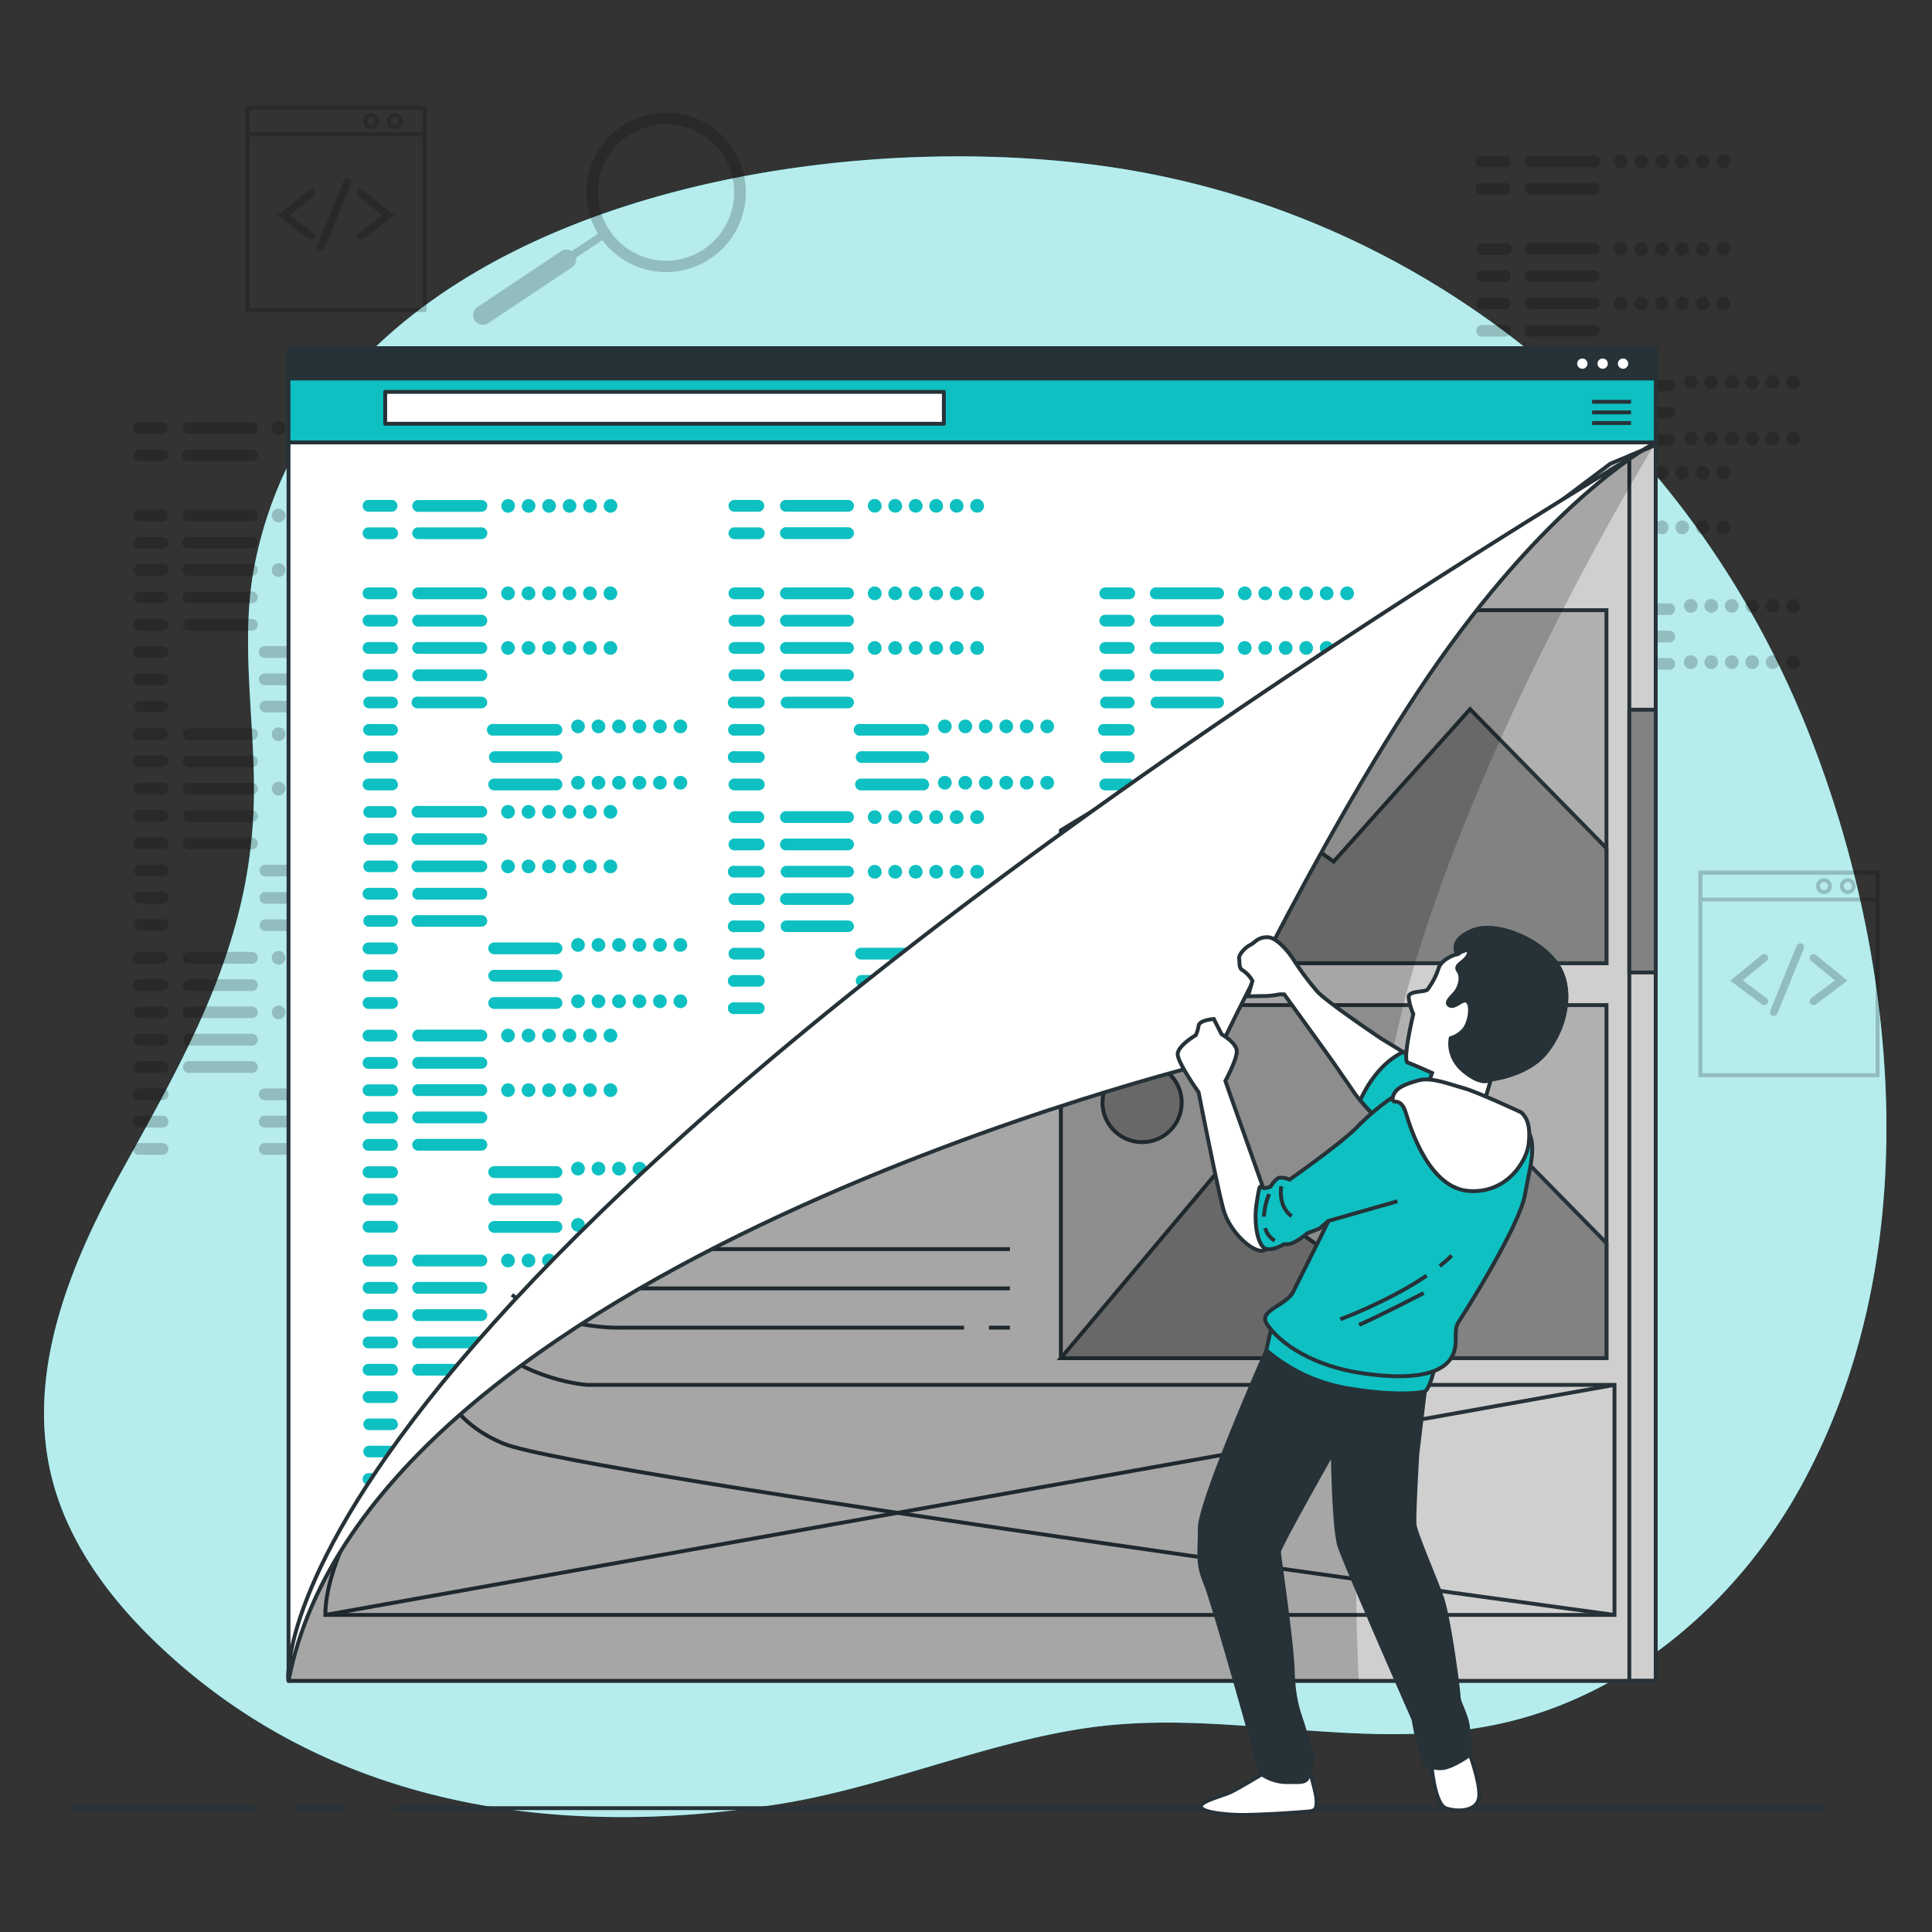 <svg xmlns="http://www.w3.org/2000/svg" viewBox="0 0 500 500"><rect x="0" y="0" width="500" height="500" fill="#333333" stroke="none"/><g id="freepik--background-simple--inject-21"><path d="M478.47,221a290.11,290.11,0,0,0-10.69-32.13C438.53,115.58,375.83,60.32,297.71,45c-77.65-15.28-212,5.67-231.61,100.2C62,164.73,65.83,185,65.73,205c-.2,38-16.47,65.93-34.18,98C18.22,327,6.87,354.74,13.2,381.57,17.3,399,28.52,414,41.54,426.22c44.08,41.52,103.12,50,161,40.52,27.44-4.51,54.18-16.5,81.31-19.89,34.75-4.35,69.84,6.81,104.44-.77,33.22-7.28,61.32-31.46,77.71-61.25C493.32,335.25,492.85,274.4,478.47,221Z" style="fill:#0EC0C1"></path><path d="M478.47,221a290.11,290.11,0,0,0-10.69-32.13C438.53,115.58,375.83,60.32,297.71,45c-77.65-15.28-212,5.67-231.61,100.2C62,164.73,65.83,185,65.73,205c-.2,38-16.47,65.93-34.18,98C18.22,327,6.87,354.74,13.2,381.57,17.3,399,28.52,414,41.54,426.22c44.08,41.52,103.12,50,161,40.52,27.44-4.51,54.18-16.5,81.31-19.89,34.75-4.35,69.84,6.81,104.44-.77,33.22-7.28,61.32-31.46,77.71-61.25C493.32,335.25,492.85,274.4,478.47,221Z" style="fill:#fff;opacity:0.7"></path></g><g id="freepik--Graphics--inject-21"><g style="opacity:0.2"><path d="M294.5,122.51h-6.18a1.53,1.53,0,1,1,0-3.05h6.18a1.53,1.53,0,1,1,0,3.05Zm1.53,5.54a1.53,1.53,0,0,0-1.53-1.53h-6.18a1.53,1.53,0,1,0,0,3h6.18A1.53,1.53,0,0,0,296,128.05Zm0,7.06a1.53,1.53,0,0,0-1.53-1.52h-6.18a1.53,1.53,0,1,0,0,3h6.18A1.53,1.53,0,0,0,296,135.11Zm0,7.07a1.53,1.53,0,0,0-1.53-1.52h-6.18a1.53,1.53,0,1,0,0,3.05h6.18A1.54,1.54,0,0,0,296,142.18Zm0,7.07a1.53,1.53,0,0,0-1.53-1.53h-6.18a1.53,1.53,0,1,0,0,3.05h6.18A1.53,1.53,0,0,0,296,149.25Zm0,7.06a1.53,1.53,0,0,0-1.53-1.52h-6.18a1.53,1.53,0,1,0,0,3.05h6.18A1.53,1.53,0,0,0,296,156.31Zm0,7.07a1.53,1.53,0,0,0-1.53-1.52h-6.18a1.53,1.53,0,1,0,0,3h6.18A1.54,1.54,0,0,0,296,163.38Zm0,7.07a1.53,1.53,0,0,0-1.53-1.53h-6.18a1.53,1.53,0,1,0,0,3.05h6.18A1.53,1.53,0,0,0,296,170.45ZM319.16,121a1.52,1.52,0,0,0-1.53-1.52H301.4a1.53,1.53,0,0,0,0,3.05h16.23A1.53,1.53,0,0,0,319.16,121Zm0,7.07a1.52,1.52,0,0,0-1.53-1.53H301.4a1.53,1.53,0,0,0,0,3h16.23A1.52,1.52,0,0,0,319.16,128.05Zm0,7.06a1.52,1.52,0,0,0-1.53-1.52H301.4a1.53,1.53,0,0,0,0,3h16.23A1.52,1.52,0,0,0,319.16,135.11Zm0,7.07a1.52,1.52,0,0,0-1.53-1.52H301.4a1.53,1.53,0,0,0,0,3.05h16.23A1.53,1.53,0,0,0,319.16,142.18Zm0,7.07a1.52,1.52,0,0,0-1.53-1.53H301.4a1.53,1.53,0,0,0,0,3.05h16.23A1.52,1.52,0,0,0,319.16,149.25Zm19.43,7.06a1.52,1.52,0,0,0-1.52-1.52H320.84a1.53,1.53,0,1,0,0,3.05h16.23A1.52,1.52,0,0,0,338.59,156.31Zm0,7.07a1.52,1.52,0,0,0-1.52-1.52H320.84a1.53,1.53,0,1,0,0,3h16.23A1.53,1.53,0,0,0,338.59,163.38Zm0,7.07a1.52,1.52,0,0,0-1.52-1.53H320.84a1.53,1.53,0,1,0,0,3.05h16.23A1.52,1.52,0,0,0,338.59,170.45ZM326.3,121a1.77,1.77,0,1,0-1.76,1.77A1.77,1.77,0,0,0,326.3,121Zm5.3,0a1.77,1.77,0,1,0-1.76,1.77A1.77,1.77,0,0,0,331.6,121Zm5.3,0a1.77,1.77,0,1,0-1.76,1.77A1.77,1.77,0,0,0,336.9,121Zm5.3,0a1.77,1.77,0,1,0-1.76,1.77A1.77,1.77,0,0,0,342.2,121Zm5.3,0a1.77,1.77,0,1,0-1.76,1.77A1.77,1.77,0,0,0,347.5,121Zm5.3,0a1.77,1.77,0,1,0-1.76,1.77A1.77,1.77,0,0,0,352.8,121Zm-26.5,14.13a1.77,1.77,0,1,0-1.76,1.77A1.76,1.76,0,0,0,326.3,135.11Zm5.3,0a1.77,1.77,0,1,0-1.76,1.77A1.76,1.76,0,0,0,331.6,135.11Zm5.3,0a1.77,1.77,0,1,0-1.76,1.77A1.76,1.76,0,0,0,336.9,135.11Zm5.3,0a1.77,1.77,0,1,0-1.76,1.77A1.76,1.76,0,0,0,342.2,135.11Zm5.3,0a1.77,1.77,0,1,0-1.76,1.77A1.76,1.76,0,0,0,347.5,135.11Zm5.3,0a1.77,1.77,0,1,0-1.76,1.77A1.76,1.76,0,0,0,352.8,135.11Zm-8.39,20.32a1.77,1.77,0,1,0-1.77,1.77A1.77,1.77,0,0,0,344.41,155.43Zm5.3,0a1.77,1.77,0,1,0-1.77,1.77A1.77,1.77,0,0,0,349.71,155.43Zm5.3,0a1.77,1.77,0,1,0-1.77,1.77A1.77,1.77,0,0,0,355,155.43Zm5.3,0a1.77,1.77,0,1,0-1.77,1.77A1.77,1.77,0,0,0,360.31,155.43Zm5.3,0a1.77,1.77,0,1,0-1.77,1.77A1.77,1.77,0,0,0,365.61,155.43Zm5.3,0a1.77,1.77,0,1,0-1.77,1.77A1.77,1.77,0,0,0,370.91,155.43ZM344.41,170a1.77,1.77,0,1,0-1.77,1.76A1.77,1.77,0,0,0,344.41,170Zm5.3,0a1.77,1.77,0,1,0-1.77,1.76A1.77,1.77,0,0,0,349.71,170Zm5.3,0a1.77,1.77,0,1,0-1.77,1.76A1.77,1.77,0,0,0,355,170Zm5.3,0a1.77,1.77,0,1,0-1.77,1.76A1.77,1.77,0,0,0,360.31,170Zm5.3,0a1.77,1.77,0,1,0-1.77,1.76A1.77,1.77,0,0,0,365.61,170Zm5.3,0a1.77,1.77,0,1,0-1.77,1.76A1.77,1.77,0,0,0,370.91,170Z"></path><path d="M294.5,180.42h-6.18a1.53,1.53,0,1,1,0-3h6.18a1.53,1.53,0,1,1,0,3ZM296,186a1.53,1.53,0,0,0-1.53-1.52h-6.18a1.53,1.53,0,1,0,0,3.05h6.18A1.54,1.54,0,0,0,296,186Zm0,7.07a1.53,1.53,0,0,0-1.53-1.53h-6.18a1.53,1.53,0,1,0,0,3.05h6.18A1.53,1.53,0,0,0,296,193Zm0,7.06a1.53,1.53,0,0,0-1.53-1.52h-6.18a1.53,1.53,0,1,0,0,3.05h6.18A1.53,1.53,0,0,0,296,200.09Zm0,7.07a1.54,1.54,0,0,0-1.53-1.53h-6.18a1.53,1.53,0,1,0,0,3.05h6.18A1.53,1.53,0,0,0,296,207.16Zm0,7.07a1.53,1.53,0,0,0-1.53-1.53h-6.18a1.53,1.53,0,1,0,0,3.05h6.18A1.53,1.53,0,0,0,296,214.23Zm0,7.06a1.53,1.53,0,0,0-1.53-1.52h-6.18a1.53,1.53,0,1,0,0,3h6.18A1.53,1.53,0,0,0,296,221.29Zm0,7.07a1.53,1.53,0,0,0-1.53-1.52h-6.18a1.53,1.53,0,1,0,0,3h6.18A1.54,1.54,0,0,0,296,228.36Zm23.13-49.47a1.52,1.52,0,0,0-1.53-1.52H301.4a1.53,1.53,0,0,0,0,3h16.23A1.52,1.52,0,0,0,319.16,178.89Zm0,7.07a1.52,1.52,0,0,0-1.53-1.52H301.4a1.53,1.53,0,0,0,0,3.05h16.23A1.53,1.53,0,0,0,319.16,186Zm0,7.07a1.52,1.52,0,0,0-1.53-1.53H301.4a1.53,1.53,0,0,0,0,3.05h16.23A1.52,1.52,0,0,0,319.16,193Zm0,7.06a1.52,1.52,0,0,0-1.53-1.52H301.4a1.53,1.53,0,0,0,0,3.05h16.23A1.52,1.52,0,0,0,319.16,200.09Zm0,7.07a1.53,1.53,0,0,0-1.53-1.53H301.4a1.53,1.53,0,0,0,0,3.05h16.23A1.52,1.52,0,0,0,319.16,207.16Zm19.43,7.07a1.52,1.52,0,0,0-1.52-1.53H320.84a1.53,1.53,0,1,0,0,3.05h16.23A1.52,1.52,0,0,0,338.59,214.23Zm0,7.06a1.52,1.52,0,0,0-1.52-1.52H320.84a1.53,1.53,0,1,0,0,3h16.23A1.52,1.52,0,0,0,338.59,221.29Zm0,7.07a1.52,1.52,0,0,0-1.52-1.52H320.84a1.53,1.53,0,1,0,0,3h16.23A1.53,1.53,0,0,0,338.59,228.36ZM326.3,178.89a1.77,1.77,0,1,0-1.76,1.77A1.76,1.76,0,0,0,326.3,178.89Zm5.3,0a1.77,1.77,0,1,0-1.76,1.77A1.76,1.76,0,0,0,331.6,178.89Zm5.3,0a1.77,1.77,0,1,0-1.76,1.77A1.76,1.76,0,0,0,336.9,178.89Zm5.3,0a1.77,1.77,0,1,0-1.76,1.77A1.76,1.76,0,0,0,342.2,178.89Zm5.3,0a1.77,1.77,0,1,0-1.76,1.77A1.76,1.76,0,0,0,347.5,178.89Zm5.3,0a1.77,1.77,0,1,0-1.76,1.77A1.76,1.76,0,0,0,352.8,178.89ZM326.3,193a1.77,1.77,0,1,0-1.76,1.76A1.76,1.76,0,0,0,326.3,193Zm5.3,0a1.77,1.77,0,1,0-1.76,1.76A1.76,1.76,0,0,0,331.6,193Zm5.3,0a1.77,1.77,0,1,0-1.76,1.76A1.76,1.76,0,0,0,336.9,193Zm5.3,0a1.77,1.77,0,1,0-1.76,1.76A1.76,1.76,0,0,0,342.2,193Zm5.3,0a1.77,1.77,0,1,0-1.76,1.76A1.76,1.76,0,0,0,347.5,193Zm5.3,0a1.77,1.77,0,1,0-1.76,1.76A1.76,1.76,0,0,0,352.8,193Zm-8.39,20.31a1.77,1.77,0,1,0-1.77,1.77A1.76,1.76,0,0,0,344.41,213.34Zm5.3,0a1.77,1.77,0,1,0-1.77,1.77A1.76,1.76,0,0,0,349.71,213.34Zm5.3,0a1.77,1.77,0,1,0-1.77,1.77A1.76,1.76,0,0,0,355,213.34Zm5.3,0a1.77,1.77,0,1,0-1.77,1.77A1.76,1.76,0,0,0,360.31,213.34Zm5.3,0a1.77,1.77,0,1,0-1.77,1.77A1.76,1.76,0,0,0,365.61,213.34Zm5.3,0a1.77,1.77,0,1,0-1.77,1.77A1.76,1.76,0,0,0,370.91,213.34Zm-26.5,14.58a1.77,1.77,0,1,0-1.77,1.77A1.77,1.77,0,0,0,344.41,227.92Zm5.3,0a1.77,1.77,0,1,0-1.77,1.77A1.77,1.77,0,0,0,349.71,227.92Zm5.3,0a1.77,1.77,0,1,0-1.77,1.77A1.77,1.77,0,0,0,355,227.92Zm5.3,0a1.77,1.77,0,1,0-1.77,1.77A1.77,1.77,0,0,0,360.31,227.92Zm5.3,0a1.77,1.77,0,1,0-1.77,1.77A1.77,1.77,0,0,0,365.61,227.92Zm5.3,0a1.77,1.77,0,1,0-1.77,1.77A1.77,1.77,0,0,0,370.91,227.92Z"></path><path d="M389.43,66h-6.18a1.53,1.53,0,0,1,0-3h6.18a1.53,1.53,0,1,1,0,3ZM391,71.5A1.52,1.52,0,0,0,389.43,70h-6.18a1.53,1.53,0,0,0,0,3h6.18A1.53,1.53,0,0,0,391,71.5Zm0,7.07A1.52,1.52,0,0,0,389.43,77h-6.18a1.53,1.53,0,0,0,0,3h6.18A1.52,1.52,0,0,0,391,78.57Zm0,7.06a1.52,1.52,0,0,0-1.53-1.52h-6.18a1.53,1.53,0,0,0,0,3h6.18A1.52,1.52,0,0,0,391,85.63Zm0,7.07a1.53,1.53,0,0,0-1.53-1.53h-6.18a1.53,1.53,0,0,0,0,3h6.18A1.52,1.52,0,0,0,391,92.7Zm0,7.07a1.52,1.52,0,0,0-1.53-1.53h-6.18a1.53,1.53,0,0,0,0,3.05h6.18A1.52,1.52,0,0,0,391,99.77Zm0,7.06a1.52,1.52,0,0,0-1.53-1.52h-6.18a1.53,1.53,0,0,0,0,3h6.18A1.52,1.52,0,0,0,391,106.83Zm0,7.07a1.53,1.53,0,0,0-1.53-1.53h-6.18a1.53,1.53,0,0,0,0,3h6.18A1.52,1.52,0,0,0,391,113.9Zm23.13-49.47a1.52,1.52,0,0,0-1.52-1.52H396.34a1.53,1.53,0,1,0,0,3h16.23A1.52,1.52,0,0,0,414.09,64.43Zm0,7.07A1.52,1.52,0,0,0,412.57,70H396.34a1.53,1.53,0,1,0,0,3h16.23A1.53,1.53,0,0,0,414.09,71.5Zm0,7.07A1.52,1.52,0,0,0,412.57,77H396.34a1.53,1.53,0,1,0,0,3h16.23A1.52,1.52,0,0,0,414.09,78.57Zm0,7.06a1.52,1.52,0,0,0-1.52-1.52H396.34a1.53,1.53,0,1,0,0,3h16.23A1.52,1.52,0,0,0,414.09,85.63Zm0,7.07a1.53,1.53,0,0,0-1.52-1.53H396.34a1.53,1.53,0,1,0,0,3h16.23A1.52,1.52,0,0,0,414.09,92.7Zm19.43,7.07A1.52,1.52,0,0,0,432,98.24H415.77a1.53,1.53,0,1,0,0,3.05H432A1.52,1.52,0,0,0,433.52,99.77Zm0,7.06a1.52,1.52,0,0,0-1.52-1.52H415.77a1.53,1.53,0,1,0,0,3H432A1.52,1.52,0,0,0,433.52,106.83Zm0,7.07a1.53,1.53,0,0,0-1.52-1.53H415.77a1.53,1.53,0,1,0,0,3H432A1.52,1.52,0,0,0,433.52,113.9ZM421.23,64.43a1.77,1.77,0,1,0-1.76,1.77A1.76,1.76,0,0,0,421.23,64.43Zm5.3,0a1.77,1.77,0,1,0-1.76,1.77A1.76,1.76,0,0,0,426.53,64.43Zm5.3,0a1.77,1.77,0,1,0-1.76,1.77A1.76,1.76,0,0,0,431.83,64.43Zm5.3,0a1.77,1.77,0,1,0-1.76,1.77A1.76,1.76,0,0,0,437.13,64.43Zm5.3,0a1.77,1.77,0,1,0-1.76,1.77A1.76,1.76,0,0,0,442.43,64.43Zm5.3,0A1.77,1.77,0,1,0,446,66.2,1.76,1.76,0,0,0,447.73,64.43Zm-26.5,14.14a1.77,1.77,0,1,0-1.76,1.76A1.76,1.76,0,0,0,421.23,78.57Zm5.3,0a1.77,1.77,0,1,0-1.76,1.76A1.76,1.76,0,0,0,426.53,78.57Zm5.3,0a1.77,1.77,0,1,0-1.76,1.76A1.76,1.76,0,0,0,431.83,78.57Zm5.3,0a1.77,1.77,0,1,0-1.76,1.76A1.76,1.76,0,0,0,437.13,78.57Zm5.3,0a1.77,1.77,0,1,0-1.76,1.76A1.76,1.76,0,0,0,442.43,78.57Zm5.3,0A1.77,1.77,0,1,0,446,80.33,1.76,1.76,0,0,0,447.73,78.57Zm-8.39,20.31a1.77,1.77,0,1,0-1.76,1.77A1.76,1.76,0,0,0,439.34,98.88Zm5.3,0a1.77,1.77,0,1,0-1.76,1.77A1.76,1.76,0,0,0,444.64,98.88Zm5.3,0a1.77,1.77,0,1,0-1.76,1.77A1.76,1.76,0,0,0,449.94,98.88Zm5.3,0a1.77,1.77,0,1,0-1.76,1.77A1.76,1.76,0,0,0,455.24,98.88Zm5.3,0a1.77,1.77,0,1,0-1.76,1.77A1.76,1.76,0,0,0,460.54,98.88Zm5.3,0a1.77,1.77,0,1,0-1.76,1.77A1.76,1.76,0,0,0,465.84,98.88Zm-26.5,14.58a1.77,1.77,0,1,0-1.76,1.76A1.76,1.76,0,0,0,439.34,113.46Zm5.3,0a1.77,1.77,0,1,0-1.76,1.76A1.76,1.76,0,0,0,444.64,113.46Zm5.3,0a1.77,1.77,0,1,0-1.76,1.76A1.76,1.76,0,0,0,449.94,113.46Zm5.3,0a1.77,1.77,0,1,0-1.76,1.76A1.76,1.76,0,0,0,455.24,113.46Zm5.3,0a1.77,1.77,0,1,0-1.76,1.76A1.76,1.76,0,0,0,460.54,113.46Zm5.3,0a1.77,1.77,0,1,0-1.76,1.76A1.76,1.76,0,0,0,465.84,113.46Z"></path><path d="M389.43,43.31h-6.18a1.53,1.53,0,0,1,0-3.05h6.18a1.53,1.53,0,1,1,0,3.05ZM391,48.85a1.52,1.52,0,0,0-1.53-1.52h-6.18a1.53,1.53,0,0,0,0,3.05h6.18A1.53,1.53,0,0,0,391,48.85Zm23.13-7.07a1.52,1.52,0,0,0-1.52-1.52H396.34a1.53,1.53,0,1,0,0,3.05h16.23A1.52,1.52,0,0,0,414.09,41.78Zm0,7.07a1.52,1.52,0,0,0-1.52-1.52H396.34a1.53,1.53,0,1,0,0,3.05h16.23A1.53,1.53,0,0,0,414.09,48.85Zm7.14-7.07a1.77,1.77,0,1,0-1.76,1.77A1.76,1.76,0,0,0,421.23,41.78Zm5.3,0a1.77,1.77,0,1,0-1.76,1.77A1.76,1.76,0,0,0,426.53,41.78Zm5.3,0a1.77,1.77,0,1,0-1.76,1.77A1.76,1.76,0,0,0,431.83,41.78Zm5.3,0a1.77,1.77,0,1,0-1.76,1.77A1.76,1.76,0,0,0,437.13,41.78Zm5.3,0a1.77,1.77,0,1,0-1.76,1.77A1.76,1.76,0,0,0,442.43,41.78Zm5.3,0A1.77,1.77,0,1,0,446,43.55,1.76,1.76,0,0,0,447.73,41.78Z"></path><path d="M389.43,123.87h-6.18a1.53,1.53,0,0,1,0-3.05h6.18a1.53,1.53,0,1,1,0,3.05Zm1.53,5.54a1.52,1.52,0,0,0-1.53-1.52h-6.18a1.53,1.53,0,0,0,0,3h6.18A1.52,1.52,0,0,0,391,129.41Zm0,7.07a1.53,1.53,0,0,0-1.53-1.53h-6.18a1.53,1.53,0,0,0,0,3.05h6.18A1.52,1.52,0,0,0,391,136.48Zm0,7.07a1.52,1.52,0,0,0-1.53-1.53h-6.18a1.53,1.53,0,0,0,0,3h6.18A1.52,1.52,0,0,0,391,143.55Zm0,7.06a1.52,1.52,0,0,0-1.53-1.52h-6.18a1.53,1.53,0,0,0,0,3h6.18A1.53,1.53,0,0,0,391,150.61Zm0,7.07a1.53,1.53,0,0,0-1.53-1.53h-6.18a1.53,1.53,0,0,0,0,3h6.18A1.52,1.52,0,0,0,391,157.68Zm0,7.07a1.52,1.52,0,0,0-1.53-1.53h-6.18a1.53,1.53,0,0,0,0,3.05h6.18A1.52,1.52,0,0,0,391,164.75Zm0,7.06a1.52,1.52,0,0,0-1.53-1.52h-6.18a1.53,1.53,0,0,0,0,3.05h6.18A1.52,1.52,0,0,0,391,171.81Zm23.13-49.46a1.52,1.52,0,0,0-1.52-1.53H396.34a1.53,1.53,0,1,0,0,3.05h16.23A1.52,1.52,0,0,0,414.09,122.35Zm0,7.06a1.52,1.52,0,0,0-1.52-1.52H396.34a1.53,1.53,0,1,0,0,3h16.23A1.52,1.52,0,0,0,414.09,129.41Zm0,7.07a1.53,1.53,0,0,0-1.52-1.53H396.34a1.53,1.53,0,1,0,0,3.05h16.23A1.52,1.52,0,0,0,414.09,136.48Zm0,7.07a1.52,1.52,0,0,0-1.52-1.53H396.34a1.53,1.53,0,1,0,0,3h16.23A1.52,1.52,0,0,0,414.09,143.55Zm0,7.06a1.52,1.52,0,0,0-1.52-1.52H396.34a1.53,1.53,0,1,0,0,3h16.23A1.53,1.53,0,0,0,414.09,150.61Zm19.43,7.07a1.53,1.53,0,0,0-1.52-1.53H415.77a1.53,1.53,0,1,0,0,3H432A1.52,1.52,0,0,0,433.52,157.68Zm0,7.07a1.52,1.52,0,0,0-1.52-1.53H415.77a1.53,1.53,0,1,0,0,3.05H432A1.52,1.52,0,0,0,433.52,164.75Zm0,7.06a1.52,1.52,0,0,0-1.52-1.52H415.77a1.53,1.53,0,1,0,0,3.05H432A1.52,1.52,0,0,0,433.52,171.81Zm-12.29-49.46a1.77,1.77,0,1,0-1.76,1.76A1.76,1.76,0,0,0,421.23,122.35Zm5.3,0a1.77,1.77,0,1,0-1.76,1.76A1.76,1.76,0,0,0,426.53,122.35Zm5.3,0a1.77,1.77,0,1,0-1.76,1.76A1.76,1.76,0,0,0,431.83,122.35Zm5.3,0a1.77,1.77,0,1,0-1.76,1.76A1.76,1.76,0,0,0,437.13,122.35Zm5.3,0a1.77,1.77,0,1,0-1.76,1.76A1.76,1.76,0,0,0,442.43,122.35Zm5.3,0a1.77,1.77,0,1,0-1.76,1.76A1.76,1.76,0,0,0,447.73,122.35Zm-26.5,14.13a1.77,1.77,0,1,0-1.76,1.77A1.76,1.76,0,0,0,421.23,136.48Zm5.3,0a1.77,1.77,0,1,0-1.76,1.77A1.76,1.76,0,0,0,426.53,136.48Zm5.3,0a1.77,1.77,0,1,0-1.76,1.77A1.76,1.76,0,0,0,431.83,136.48Zm5.3,0a1.77,1.77,0,1,0-1.76,1.77A1.76,1.76,0,0,0,437.13,136.48Zm5.3,0a1.77,1.77,0,1,0-1.76,1.77A1.76,1.76,0,0,0,442.43,136.48Zm5.3,0a1.77,1.77,0,1,0-1.76,1.77A1.76,1.76,0,0,0,447.73,136.48Zm-8.39,20.32a1.77,1.77,0,1,0-1.76,1.76A1.76,1.76,0,0,0,439.34,156.8Zm5.3,0a1.77,1.77,0,1,0-1.76,1.76A1.76,1.76,0,0,0,444.64,156.8Zm5.3,0a1.77,1.77,0,1,0-1.76,1.76A1.76,1.76,0,0,0,449.94,156.8Zm5.3,0a1.77,1.77,0,1,0-1.76,1.76A1.76,1.76,0,0,0,455.24,156.8Zm5.3,0a1.77,1.77,0,1,0-1.76,1.76A1.76,1.76,0,0,0,460.54,156.8Zm5.3,0a1.77,1.77,0,1,0-1.76,1.76A1.76,1.76,0,0,0,465.84,156.8Zm-26.5,14.57a1.77,1.77,0,1,0-1.76,1.77A1.77,1.77,0,0,0,439.34,171.37Zm5.3,0a1.77,1.77,0,1,0-1.76,1.77A1.77,1.77,0,0,0,444.64,171.37Zm5.3,0a1.77,1.77,0,1,0-1.76,1.77A1.77,1.77,0,0,0,449.94,171.37Zm5.3,0a1.77,1.77,0,1,0-1.76,1.77A1.77,1.77,0,0,0,455.24,171.37Zm5.3,0a1.77,1.77,0,1,0-1.76,1.77A1.77,1.77,0,0,0,460.54,171.37Zm5.3,0a1.77,1.77,0,1,0-1.76,1.77A1.77,1.77,0,0,0,465.84,171.37Z"></path></g><g style="opacity:0.2"><path d="M42.07,134.94H35.88a1.53,1.53,0,0,1,0-3.05h6.19a1.53,1.53,0,0,1,0,3.05Zm1.52,5.54A1.52,1.52,0,0,0,42.07,139H35.88a1.53,1.53,0,0,0,0,3h6.19A1.53,1.53,0,0,0,43.59,140.48Zm0,7.07A1.52,1.52,0,0,0,42.07,146H35.88a1.53,1.53,0,0,0,0,3h6.19A1.52,1.52,0,0,0,43.59,147.55Zm0,7.06a1.52,1.52,0,0,0-1.52-1.52H35.88a1.53,1.53,0,0,0,0,3h6.19A1.52,1.52,0,0,0,43.59,154.61Zm0,7.07a1.52,1.52,0,0,0-1.52-1.52H35.88a1.53,1.53,0,0,0,0,3.05h6.19A1.53,1.53,0,0,0,43.59,161.68Zm0,7.07a1.53,1.53,0,0,0-1.52-1.53H35.88a1.53,1.53,0,0,0,0,3.05h6.19A1.52,1.52,0,0,0,43.59,168.75Zm0,7.06a1.52,1.52,0,0,0-1.52-1.52H35.88a1.53,1.53,0,0,0,0,3.05h6.19A1.52,1.52,0,0,0,43.59,175.81Zm0,7.07a1.52,1.52,0,0,0-1.52-1.52H35.88a1.53,1.53,0,0,0,0,3h6.19A1.53,1.53,0,0,0,43.59,182.88Zm23.13-49.47a1.52,1.52,0,0,0-1.52-1.52H49a1.53,1.53,0,1,0,0,3.05H65.2A1.52,1.52,0,0,0,66.72,133.41Zm0,7.07A1.52,1.52,0,0,0,65.2,139H49a1.53,1.53,0,1,0,0,3H65.2A1.53,1.53,0,0,0,66.72,140.48Zm0,7.07A1.52,1.52,0,0,0,65.2,146H49a1.53,1.53,0,1,0,0,3H65.2A1.52,1.52,0,0,0,66.72,147.55Zm0,7.06a1.52,1.52,0,0,0-1.52-1.52H49a1.53,1.53,0,1,0,0,3H65.2A1.52,1.52,0,0,0,66.72,154.61Zm0,7.07a1.52,1.52,0,0,0-1.52-1.52H49a1.53,1.53,0,1,0,0,3.05H65.2A1.53,1.53,0,0,0,66.72,161.68Zm19.44,7.07a1.54,1.54,0,0,0-1.53-1.53H68.4a1.53,1.53,0,0,0,0,3.05H84.63A1.53,1.53,0,0,0,86.16,168.75Zm0,7.06a1.53,1.53,0,0,0-1.53-1.52H68.4a1.53,1.53,0,0,0,0,3.05H84.63A1.53,1.53,0,0,0,86.16,175.81Zm0,7.07a1.53,1.53,0,0,0-1.53-1.52H68.4a1.53,1.53,0,0,0,0,3H84.63A1.54,1.54,0,0,0,86.16,182.88ZM73.87,133.41a1.77,1.77,0,1,0-1.77,1.77A1.76,1.76,0,0,0,73.87,133.41Zm5.3,0a1.77,1.77,0,1,0-1.77,1.77A1.76,1.76,0,0,0,79.17,133.41Zm5.3,0a1.77,1.77,0,1,0-1.77,1.77A1.76,1.76,0,0,0,84.47,133.41Zm5.3,0A1.77,1.77,0,1,0,88,135.18,1.76,1.76,0,0,0,89.77,133.41Zm5.3,0a1.77,1.77,0,1,0-1.77,1.77A1.76,1.76,0,0,0,95.07,133.41Zm5.3,0a1.77,1.77,0,1,0-1.77,1.77A1.77,1.77,0,0,0,100.37,133.41Zm-26.5,14.14a1.77,1.77,0,1,0-1.77,1.76A1.77,1.77,0,0,0,73.87,147.55Zm5.3,0a1.77,1.77,0,1,0-1.77,1.76A1.77,1.77,0,0,0,79.17,147.55Zm5.3,0a1.77,1.77,0,1,0-1.77,1.76A1.77,1.77,0,0,0,84.47,147.55Zm5.3,0A1.77,1.77,0,1,0,88,149.31,1.77,1.77,0,0,0,89.77,147.55Zm5.3,0a1.77,1.77,0,1,0-1.77,1.76A1.77,1.77,0,0,0,95.07,147.55Zm5.3,0a1.77,1.77,0,1,0-1.77,1.76A1.77,1.77,0,0,0,100.37,147.55ZM92,167.86a1.77,1.77,0,1,0-1.76,1.77A1.76,1.76,0,0,0,92,167.86Zm5.3,0a1.77,1.77,0,1,0-1.76,1.77A1.76,1.76,0,0,0,97.27,167.86Zm5.3,0a1.77,1.77,0,1,0-1.76,1.77A1.76,1.76,0,0,0,102.57,167.86Zm5.3,0a1.77,1.77,0,1,0-1.76,1.77A1.76,1.76,0,0,0,107.87,167.86Zm5.3,0a1.77,1.77,0,1,0-1.76,1.77A1.76,1.76,0,0,0,113.17,167.86Zm5.3,0a1.77,1.77,0,1,0-1.76,1.77A1.76,1.76,0,0,0,118.47,167.86ZM92,182.44a1.77,1.77,0,1,0-1.76,1.77A1.76,1.76,0,0,0,92,182.44Zm5.3,0a1.77,1.77,0,1,0-1.76,1.77A1.76,1.76,0,0,0,97.27,182.44Zm5.3,0a1.77,1.77,0,1,0-1.76,1.77A1.76,1.76,0,0,0,102.57,182.44Zm5.3,0a1.77,1.77,0,1,0-1.76,1.77A1.76,1.76,0,0,0,107.87,182.44Zm5.3,0a1.77,1.77,0,1,0-1.76,1.77A1.76,1.76,0,0,0,113.17,182.44Zm5.3,0a1.77,1.77,0,1,0-1.76,1.77A1.76,1.76,0,0,0,118.47,182.44Z"></path><path d="M42.07,191.49H35.88a1.53,1.53,0,0,1,0-3.05h6.19a1.53,1.53,0,0,1,0,3.05ZM43.59,197a1.53,1.53,0,0,0-1.52-1.53H35.88a1.53,1.53,0,0,0,0,3.05h6.19A1.52,1.52,0,0,0,43.59,197Zm0,7.07a1.52,1.52,0,0,0-1.52-1.53H35.88a1.53,1.53,0,0,0,0,3.05h6.19A1.52,1.52,0,0,0,43.59,204.1Zm0,7.06a1.52,1.52,0,0,0-1.52-1.52H35.88a1.53,1.53,0,0,0,0,3.05h6.19A1.53,1.53,0,0,0,43.59,211.16Zm0,7.07a1.53,1.53,0,0,0-1.52-1.53H35.88a1.53,1.53,0,0,0,0,3.05h6.19A1.52,1.52,0,0,0,43.59,218.23Zm0,7.07a1.52,1.52,0,0,0-1.52-1.53H35.88a1.53,1.53,0,0,0,0,3h6.19A1.52,1.52,0,0,0,43.59,225.3Zm0,7.06a1.52,1.52,0,0,0-1.52-1.52H35.88a1.53,1.53,0,0,0,0,3h6.19A1.52,1.52,0,0,0,43.59,232.36Zm0,7.07a1.53,1.53,0,0,0-1.52-1.53H35.88a1.53,1.53,0,0,0,0,3h6.19A1.52,1.52,0,0,0,43.59,239.43ZM66.72,190a1.52,1.52,0,0,0-1.52-1.52H49a1.53,1.53,0,1,0,0,3.05H65.2A1.52,1.52,0,0,0,66.72,190Zm0,7.07a1.53,1.53,0,0,0-1.52-1.53H49a1.53,1.53,0,1,0,0,3.05H65.2A1.52,1.52,0,0,0,66.72,197Zm0,7.07a1.52,1.52,0,0,0-1.52-1.53H49a1.53,1.53,0,1,0,0,3.05H65.2A1.52,1.52,0,0,0,66.72,204.1Zm0,7.06a1.52,1.52,0,0,0-1.52-1.52H49a1.53,1.53,0,1,0,0,3.05H65.2A1.53,1.53,0,0,0,66.72,211.16Zm0,7.07a1.53,1.53,0,0,0-1.52-1.53H49a1.53,1.53,0,1,0,0,3.05H65.2A1.52,1.52,0,0,0,66.72,218.23Zm19.44,7.07a1.53,1.53,0,0,0-1.53-1.53H68.4a1.53,1.53,0,0,0,0,3H84.63A1.53,1.53,0,0,0,86.16,225.3Zm0,7.06a1.53,1.53,0,0,0-1.53-1.52H68.4a1.53,1.53,0,0,0,0,3H84.63A1.53,1.53,0,0,0,86.16,232.36Zm0,7.07a1.54,1.54,0,0,0-1.53-1.53H68.4a1.53,1.53,0,0,0,0,3H84.63A1.53,1.53,0,0,0,86.16,239.43ZM73.87,190a1.77,1.77,0,1,0-1.77,1.77A1.76,1.76,0,0,0,73.87,190Zm5.3,0a1.77,1.77,0,1,0-1.77,1.77A1.76,1.76,0,0,0,79.17,190Zm5.3,0a1.77,1.77,0,1,0-1.77,1.77A1.76,1.76,0,0,0,84.47,190Zm5.3,0A1.77,1.77,0,1,0,88,191.73,1.76,1.76,0,0,0,89.77,190Zm5.3,0a1.77,1.77,0,1,0-1.77,1.77A1.76,1.76,0,0,0,95.07,190Zm5.3,0a1.77,1.77,0,1,0-1.77,1.77A1.77,1.77,0,0,0,100.37,190ZM73.87,204.1a1.77,1.77,0,1,0-1.77,1.76A1.77,1.77,0,0,0,73.87,204.1Zm5.3,0a1.77,1.77,0,1,0-1.77,1.76A1.77,1.77,0,0,0,79.17,204.1Zm5.3,0a1.77,1.77,0,1,0-1.77,1.76A1.77,1.77,0,0,0,84.47,204.1Zm5.3,0A1.77,1.77,0,1,0,88,205.86,1.77,1.77,0,0,0,89.77,204.1Zm5.3,0a1.77,1.77,0,1,0-1.77,1.76A1.77,1.77,0,0,0,95.07,204.1Zm5.3,0a1.77,1.77,0,1,0-1.77,1.76A1.77,1.77,0,0,0,100.37,204.1ZM92,224.41a1.77,1.77,0,1,0-1.76,1.77A1.76,1.76,0,0,0,92,224.41Zm5.3,0a1.77,1.77,0,1,0-1.76,1.77A1.76,1.76,0,0,0,97.27,224.41Zm5.3,0a1.77,1.77,0,1,0-1.76,1.77A1.76,1.76,0,0,0,102.57,224.41Zm5.3,0a1.77,1.77,0,1,0-1.76,1.77A1.76,1.76,0,0,0,107.87,224.41Zm5.3,0a1.77,1.77,0,1,0-1.76,1.77A1.76,1.76,0,0,0,113.17,224.41Zm5.3,0a1.77,1.77,0,1,0-1.76,1.77A1.76,1.76,0,0,0,118.47,224.41ZM92,239a1.77,1.77,0,1,0-1.76,1.76A1.76,1.76,0,0,0,92,239Zm5.3,0a1.77,1.77,0,1,0-1.76,1.76A1.76,1.76,0,0,0,97.27,239Zm5.3,0a1.77,1.77,0,1,0-1.76,1.76A1.76,1.76,0,0,0,102.57,239Zm5.3,0a1.77,1.77,0,1,0-1.76,1.76A1.76,1.76,0,0,0,107.87,239Zm5.3,0a1.77,1.77,0,1,0-1.76,1.76A1.76,1.76,0,0,0,113.17,239Zm5.3,0a1.77,1.77,0,1,0-1.76,1.76A1.76,1.76,0,0,0,118.47,239Z"></path><path d="M42.07,249.4H35.88a1.53,1.53,0,0,1,0-3.05h6.19a1.53,1.53,0,0,1,0,3.05Zm1.52,5.54a1.52,1.52,0,0,0-1.52-1.52H35.88a1.53,1.53,0,0,0,0,3.05h6.19A1.53,1.53,0,0,0,43.59,254.94Zm0,7.07a1.53,1.53,0,0,0-1.52-1.53H35.88a1.53,1.53,0,0,0,0,3h6.19A1.52,1.52,0,0,0,43.59,262Zm0,7.06a1.52,1.52,0,0,0-1.52-1.52H35.88a1.53,1.53,0,0,0,0,3.05h6.19A1.52,1.52,0,0,0,43.59,269.07Zm0,7.07a1.52,1.52,0,0,0-1.52-1.52H35.88a1.53,1.53,0,0,0,0,3.05h6.19A1.53,1.53,0,0,0,43.59,276.14Zm0,7.07a1.53,1.53,0,0,0-1.52-1.53H35.88a1.53,1.53,0,0,0,0,3.05h6.19A1.52,1.52,0,0,0,43.59,283.21Zm0,7.07a1.52,1.52,0,0,0-1.52-1.53H35.88a1.53,1.53,0,0,0,0,3.05h6.19A1.52,1.52,0,0,0,43.59,290.28Zm0,7.06a1.52,1.52,0,0,0-1.52-1.52H35.88a1.53,1.53,0,0,0,0,3.05h6.19A1.53,1.53,0,0,0,43.59,297.34Zm23.13-49.46a1.52,1.52,0,0,0-1.52-1.53H49a1.53,1.53,0,1,0,0,3.05H65.2A1.52,1.52,0,0,0,66.72,247.88Zm0,7.06a1.52,1.52,0,0,0-1.52-1.52H49a1.53,1.53,0,1,0,0,3.05H65.2A1.53,1.53,0,0,0,66.72,254.94Zm0,7.07a1.53,1.53,0,0,0-1.52-1.53H49a1.53,1.53,0,1,0,0,3H65.2A1.52,1.52,0,0,0,66.72,262Zm0,7.06a1.52,1.52,0,0,0-1.52-1.52H49a1.53,1.53,0,1,0,0,3.05H65.2A1.52,1.52,0,0,0,66.72,269.07Zm0,7.07a1.52,1.52,0,0,0-1.52-1.52H49a1.53,1.53,0,1,0,0,3.05H65.2A1.53,1.53,0,0,0,66.72,276.14Zm19.44,7.07a1.54,1.54,0,0,0-1.53-1.53H68.4a1.53,1.53,0,0,0,0,3.05H84.63A1.53,1.53,0,0,0,86.16,283.21Zm0,7.07a1.53,1.53,0,0,0-1.53-1.53H68.4a1.53,1.53,0,0,0,0,3.05H84.63A1.53,1.53,0,0,0,86.16,290.28Zm0,7.06a1.53,1.53,0,0,0-1.53-1.52H68.4a1.53,1.53,0,0,0,0,3.05H84.63A1.54,1.54,0,0,0,86.16,297.34ZM73.87,247.87a1.77,1.77,0,1,0-1.77,1.77A1.76,1.76,0,0,0,73.87,247.87Zm5.3,0a1.77,1.77,0,1,0-1.77,1.77A1.76,1.76,0,0,0,79.17,247.87Zm5.3,0a1.77,1.77,0,1,0-1.77,1.77A1.76,1.76,0,0,0,84.47,247.87Zm5.3,0A1.77,1.77,0,1,0,88,249.64,1.76,1.76,0,0,0,89.77,247.87Zm5.3,0a1.77,1.77,0,1,0-1.77,1.77A1.76,1.76,0,0,0,95.07,247.87Zm5.3,0a1.77,1.77,0,1,0-1.77,1.77A1.77,1.77,0,0,0,100.37,247.87ZM73.87,262a1.77,1.77,0,1,0-1.77,1.76A1.77,1.77,0,0,0,73.87,262Zm5.3,0a1.77,1.77,0,1,0-1.77,1.76A1.77,1.77,0,0,0,79.17,262Zm5.3,0a1.77,1.77,0,1,0-1.77,1.76A1.77,1.77,0,0,0,84.47,262Zm5.3,0A1.77,1.77,0,1,0,88,263.77,1.77,1.77,0,0,0,89.77,262Zm5.3,0a1.77,1.77,0,1,0-1.77,1.76A1.77,1.77,0,0,0,95.07,262Zm5.3,0a1.77,1.77,0,1,0-1.77,1.76A1.77,1.77,0,0,0,100.37,262ZM92,282.32a1.77,1.77,0,1,0-1.76,1.77A1.76,1.76,0,0,0,92,282.32Zm5.3,0a1.77,1.77,0,1,0-1.76,1.77A1.76,1.76,0,0,0,97.27,282.32Zm5.3,0a1.77,1.77,0,1,0-1.76,1.77A1.76,1.76,0,0,0,102.57,282.32Zm5.3,0a1.77,1.77,0,1,0-1.76,1.77A1.76,1.76,0,0,0,107.87,282.32Zm5.3,0a1.77,1.77,0,1,0-1.76,1.77A1.76,1.76,0,0,0,113.17,282.32Zm5.3,0a1.77,1.77,0,1,0-1.76,1.77A1.76,1.76,0,0,0,118.47,282.32ZM92,296.9a1.77,1.77,0,1,0-1.76,1.77A1.76,1.76,0,0,0,92,296.9Zm5.3,0a1.77,1.77,0,1,0-1.76,1.77A1.76,1.76,0,0,0,97.27,296.9Zm5.3,0a1.77,1.77,0,1,0-1.76,1.77A1.76,1.76,0,0,0,102.57,296.9Zm5.3,0a1.77,1.77,0,1,0-1.76,1.77A1.76,1.76,0,0,0,107.87,296.9Zm5.3,0a1.77,1.77,0,1,0-1.76,1.77A1.76,1.76,0,0,0,113.17,296.9Zm5.3,0a1.77,1.77,0,1,0-1.76,1.77A1.76,1.76,0,0,0,118.47,296.9Z"></path><path d="M137,134.94h-6.19a1.53,1.53,0,0,1,0-3.05H137a1.53,1.53,0,0,1,0,3.05Zm1.52,5.54A1.52,1.52,0,0,0,137,139h-6.19a1.53,1.53,0,0,0,0,3H137A1.53,1.53,0,0,0,138.52,140.48Zm0,7.07A1.52,1.52,0,0,0,137,146h-6.19a1.53,1.53,0,0,0,0,3H137A1.52,1.52,0,0,0,138.52,147.55Zm0,7.06a1.52,1.52,0,0,0-1.52-1.52h-6.19a1.53,1.53,0,0,0,0,3H137A1.52,1.52,0,0,0,138.52,154.61Zm0,7.07a1.52,1.52,0,0,0-1.52-1.52h-6.19a1.53,1.53,0,0,0,0,3.05H137A1.53,1.53,0,0,0,138.52,161.68Zm0,7.07a1.53,1.53,0,0,0-1.52-1.53h-6.19a1.53,1.53,0,0,0,0,3.05H137A1.52,1.52,0,0,0,138.52,168.75Zm0,7.06a1.52,1.52,0,0,0-1.52-1.52h-6.19a1.53,1.53,0,0,0,0,3.05H137A1.52,1.52,0,0,0,138.52,175.81Zm0,7.07a1.52,1.52,0,0,0-1.52-1.52h-6.19a1.53,1.53,0,0,0,0,3H137A1.53,1.53,0,0,0,138.52,182.88Zm23.14-49.47a1.53,1.53,0,0,0-1.53-1.52H143.9a1.53,1.53,0,1,0,0,3.05h16.23A1.53,1.53,0,0,0,161.66,133.41Zm0,7.07a1.53,1.53,0,0,0-1.53-1.52H143.9a1.53,1.53,0,1,0,0,3h16.23A1.54,1.54,0,0,0,161.66,140.48Zm0,7.07a1.53,1.53,0,0,0-1.53-1.53H143.9a1.53,1.53,0,1,0,0,3h16.23A1.53,1.53,0,0,0,161.66,147.55Zm0,7.06a1.53,1.53,0,0,0-1.53-1.52H143.9a1.53,1.53,0,1,0,0,3h16.23A1.53,1.53,0,0,0,161.66,154.61Zm0,7.07a1.53,1.53,0,0,0-1.53-1.52H143.9a1.53,1.53,0,1,0,0,3.05h16.23A1.54,1.54,0,0,0,161.66,161.68Zm19.43,7.07a1.53,1.53,0,0,0-1.53-1.53H163.33a1.53,1.53,0,0,0,0,3.05h16.23A1.52,1.52,0,0,0,181.09,168.75Zm0,7.06a1.52,1.52,0,0,0-1.53-1.52H163.33a1.53,1.53,0,0,0,0,3.05h16.23A1.52,1.52,0,0,0,181.09,175.81Zm0,7.07a1.52,1.52,0,0,0-1.53-1.52H163.33a1.53,1.53,0,0,0,0,3h16.23A1.53,1.53,0,0,0,181.09,182.88ZM168.8,133.41a1.77,1.77,0,1,0-1.77,1.77A1.76,1.76,0,0,0,168.8,133.41Zm5.3,0a1.77,1.77,0,1,0-1.77,1.77A1.76,1.76,0,0,0,174.1,133.41Zm5.3,0a1.77,1.77,0,1,0-1.77,1.77A1.76,1.76,0,0,0,179.4,133.41Zm5.3,0a1.77,1.77,0,1,0-1.77,1.77A1.76,1.76,0,0,0,184.7,133.41Zm5.3,0a1.77,1.77,0,1,0-1.77,1.77A1.76,1.76,0,0,0,190,133.41Zm5.3,0a1.77,1.77,0,1,0-1.77,1.77A1.76,1.76,0,0,0,195.3,133.41Zm-26.5,14.14a1.77,1.77,0,1,0-1.77,1.76A1.77,1.77,0,0,0,168.8,147.55Zm5.3,0a1.77,1.77,0,1,0-1.77,1.76A1.77,1.77,0,0,0,174.1,147.55Zm5.3,0a1.77,1.77,0,1,0-1.77,1.76A1.77,1.77,0,0,0,179.4,147.55Zm5.3,0a1.77,1.77,0,1,0-1.77,1.76A1.77,1.77,0,0,0,184.7,147.55Zm5.3,0a1.77,1.77,0,1,0-1.77,1.76A1.77,1.77,0,0,0,190,147.55Zm5.3,0a1.77,1.77,0,1,0-1.77,1.76A1.77,1.77,0,0,0,195.3,147.55Zm-8.39,20.31a1.77,1.77,0,1,0-1.77,1.77A1.76,1.76,0,0,0,186.91,167.86Zm5.3,0a1.77,1.77,0,1,0-1.77,1.77A1.76,1.76,0,0,0,192.21,167.86Zm5.3,0a1.77,1.77,0,1,0-1.77,1.77A1.76,1.76,0,0,0,197.51,167.86Zm5.3,0a1.77,1.77,0,1,0-1.77,1.77A1.76,1.76,0,0,0,202.81,167.86Zm5.3,0a1.77,1.77,0,1,0-1.77,1.77A1.76,1.76,0,0,0,208.11,167.86Zm5.3,0a1.77,1.77,0,1,0-1.77,1.77A1.76,1.76,0,0,0,213.41,167.86Zm-26.5,14.58a1.77,1.77,0,1,0-1.77,1.77A1.77,1.77,0,0,0,186.91,182.44Zm5.3,0a1.77,1.77,0,1,0-1.77,1.77A1.77,1.77,0,0,0,192.21,182.44Zm5.3,0a1.77,1.77,0,1,0-1.77,1.77A1.77,1.77,0,0,0,197.51,182.44Zm5.3,0a1.77,1.77,0,1,0-1.77,1.77A1.77,1.77,0,0,0,202.81,182.44Zm5.3,0a1.77,1.77,0,1,0-1.77,1.77A1.77,1.77,0,0,0,208.11,182.44Zm5.3,0a1.77,1.77,0,1,0-1.77,1.77A1.77,1.77,0,0,0,213.41,182.44Z"></path><path d="M42.07,112.29H35.88a1.53,1.53,0,0,1,0-3.05h6.19a1.53,1.53,0,0,1,0,3.05Zm1.52,5.54a1.52,1.52,0,0,0-1.52-1.52H35.88a1.53,1.53,0,0,0,0,3h6.19A1.53,1.53,0,0,0,43.59,117.83Zm23.13-7.06a1.52,1.52,0,0,0-1.52-1.53H49a1.53,1.53,0,1,0,0,3.05H65.2A1.52,1.52,0,0,0,66.72,110.77Zm0,7.06a1.52,1.52,0,0,0-1.52-1.52H49a1.53,1.53,0,1,0,0,3H65.2A1.53,1.53,0,0,0,66.72,117.83Zm7.15-7.06a1.77,1.77,0,1,0-1.77,1.76A1.77,1.77,0,0,0,73.87,110.77Zm5.3,0a1.77,1.77,0,1,0-1.77,1.76A1.77,1.77,0,0,0,79.17,110.77Zm5.3,0a1.77,1.77,0,1,0-1.77,1.76A1.77,1.77,0,0,0,84.47,110.77Zm5.3,0A1.77,1.77,0,1,0,88,112.53,1.77,1.77,0,0,0,89.77,110.77Zm5.3,0a1.77,1.77,0,1,0-1.77,1.76A1.77,1.77,0,0,0,95.07,110.77Zm5.3,0a1.77,1.77,0,1,0-1.77,1.76A1.77,1.77,0,0,0,100.37,110.77Z"></path><path d="M137,112.29h-6.19a1.53,1.53,0,0,1,0-3.05H137a1.53,1.53,0,0,1,0,3.05Zm1.52,5.54a1.52,1.52,0,0,0-1.52-1.52h-6.19a1.53,1.53,0,0,0,0,3H137A1.53,1.53,0,0,0,138.52,117.83Zm23.14-7.06a1.53,1.53,0,0,0-1.53-1.53H143.9a1.53,1.53,0,1,0,0,3.05h16.23A1.53,1.53,0,0,0,161.66,110.77Zm0,7.06a1.53,1.53,0,0,0-1.53-1.52H143.9a1.53,1.53,0,1,0,0,3h16.23A1.54,1.54,0,0,0,161.66,117.83Zm7.14-7.06a1.77,1.77,0,1,0-1.77,1.76A1.77,1.77,0,0,0,168.8,110.77Zm5.3,0a1.77,1.77,0,1,0-1.77,1.76A1.77,1.77,0,0,0,174.1,110.77Zm5.3,0a1.77,1.77,0,1,0-1.77,1.76A1.77,1.77,0,0,0,179.4,110.77Zm5.3,0a1.77,1.77,0,1,0-1.77,1.76A1.77,1.77,0,0,0,184.7,110.77Zm5.3,0a1.77,1.77,0,1,0-1.77,1.76A1.77,1.77,0,0,0,190,110.77Zm5.3,0a1.77,1.77,0,1,0-1.77,1.76A1.77,1.77,0,0,0,195.3,110.77Z"></path><path d="M137,192.85h-6.19a1.53,1.53,0,0,1,0-3H137a1.53,1.53,0,0,1,0,3Zm1.52,5.54a1.52,1.52,0,0,0-1.52-1.52h-6.19a1.53,1.53,0,0,0,0,3H137A1.52,1.52,0,0,0,138.52,198.39Zm0,7.07a1.52,1.52,0,0,0-1.52-1.52h-6.19a1.53,1.53,0,0,0,0,3.05H137A1.53,1.53,0,0,0,138.52,205.46Zm0,7.07A1.52,1.52,0,0,0,137,211h-6.19a1.53,1.53,0,0,0,0,3.05H137A1.52,1.52,0,0,0,138.52,212.53Zm0,7.06a1.52,1.52,0,0,0-1.52-1.52h-6.19a1.53,1.53,0,0,0,0,3.05H137A1.52,1.52,0,0,0,138.52,219.59Zm0,7.07a1.52,1.52,0,0,0-1.52-1.52h-6.19a1.53,1.53,0,0,0,0,3.05H137A1.53,1.53,0,0,0,138.52,226.66Zm0,7.07A1.52,1.52,0,0,0,137,232.2h-6.19a1.53,1.53,0,0,0,0,3.05H137A1.52,1.52,0,0,0,138.52,233.73Zm0,7.06a1.52,1.52,0,0,0-1.52-1.52h-6.19a1.53,1.53,0,0,0,0,3H137A1.52,1.52,0,0,0,138.52,240.79Zm23.14-49.46a1.53,1.53,0,0,0-1.53-1.53H143.9a1.53,1.53,0,1,0,0,3h16.23A1.53,1.53,0,0,0,161.66,191.33Zm0,7.06a1.53,1.53,0,0,0-1.53-1.52H143.9a1.53,1.53,0,1,0,0,3h16.23A1.53,1.53,0,0,0,161.66,198.39Zm0,7.07a1.53,1.53,0,0,0-1.53-1.52H143.9a1.53,1.53,0,1,0,0,3.05h16.23A1.54,1.54,0,0,0,161.66,205.46Zm0,7.07a1.53,1.53,0,0,0-1.53-1.53H143.9a1.53,1.53,0,1,0,0,3.05h16.23A1.53,1.53,0,0,0,161.66,212.53Zm0,7.06a1.53,1.53,0,0,0-1.53-1.52H143.9a1.53,1.53,0,1,0,0,3.05h16.23A1.53,1.53,0,0,0,161.66,219.59Zm19.43,7.07a1.52,1.52,0,0,0-1.53-1.52H163.33a1.53,1.53,0,0,0,0,3.05h16.23A1.53,1.53,0,0,0,181.09,226.66Zm0,7.07a1.52,1.52,0,0,0-1.53-1.53H163.33a1.53,1.53,0,0,0,0,3.05h16.23A1.52,1.52,0,0,0,181.09,233.73Zm0,7.06a1.52,1.52,0,0,0-1.53-1.52H163.33a1.53,1.53,0,0,0,0,3h16.23A1.52,1.52,0,0,0,181.09,240.79ZM168.8,191.33a1.77,1.77,0,1,0-1.77,1.76A1.77,1.77,0,0,0,168.8,191.33Zm5.3,0a1.77,1.77,0,1,0-1.77,1.76A1.77,1.77,0,0,0,174.1,191.33Zm5.3,0a1.77,1.77,0,1,0-1.77,1.76A1.77,1.77,0,0,0,179.4,191.33Zm5.3,0a1.77,1.77,0,1,0-1.77,1.76A1.77,1.77,0,0,0,184.7,191.33Zm5.3,0a1.77,1.77,0,1,0-1.77,1.76A1.77,1.77,0,0,0,190,191.33Zm5.3,0a1.77,1.77,0,1,0-1.77,1.76A1.77,1.77,0,0,0,195.3,191.33Zm-26.5,14.13a1.77,1.77,0,1,0-1.77,1.77A1.77,1.77,0,0,0,168.8,205.46Zm5.3,0a1.77,1.77,0,1,0-1.77,1.77A1.77,1.77,0,0,0,174.1,205.46Zm5.3,0a1.77,1.77,0,1,0-1.77,1.77A1.77,1.77,0,0,0,179.4,205.46Zm5.3,0a1.77,1.77,0,1,0-1.77,1.77A1.77,1.77,0,0,0,184.7,205.46Zm5.3,0a1.77,1.77,0,1,0-1.77,1.77A1.77,1.77,0,0,0,190,205.46Zm5.3,0a1.77,1.77,0,1,0-1.77,1.77A1.77,1.77,0,0,0,195.3,205.46Zm-8.39,20.32a1.77,1.77,0,1,0-1.77,1.76A1.77,1.77,0,0,0,186.91,225.78Zm5.3,0a1.77,1.77,0,1,0-1.77,1.76A1.77,1.77,0,0,0,192.21,225.78Zm5.3,0a1.77,1.77,0,1,0-1.77,1.76A1.77,1.77,0,0,0,197.51,225.78Zm5.3,0a1.77,1.77,0,1,0-1.77,1.76A1.77,1.77,0,0,0,202.81,225.78Zm5.3,0a1.77,1.77,0,1,0-1.77,1.76A1.77,1.77,0,0,0,208.11,225.78Zm5.3,0a1.77,1.77,0,1,0-1.77,1.76A1.77,1.77,0,0,0,213.41,225.78Zm-26.5,14.57a1.77,1.77,0,1,0-1.77,1.77A1.76,1.76,0,0,0,186.91,240.35Zm5.3,0a1.77,1.77,0,1,0-1.77,1.77A1.76,1.76,0,0,0,192.21,240.35Zm5.3,0a1.77,1.77,0,1,0-1.77,1.77A1.76,1.76,0,0,0,197.51,240.35Zm5.3,0a1.77,1.77,0,1,0-1.77,1.77A1.76,1.76,0,0,0,202.81,240.35Zm5.3,0a1.77,1.77,0,1,0-1.77,1.77A1.76,1.76,0,0,0,208.11,240.35Zm5.3,0a1.77,1.77,0,1,0-1.77,1.77A1.76,1.76,0,0,0,213.41,240.35Z"></path></g><g style="opacity:0.2"><polyline points="456.57 247.91 449.41 253.76 456.57 259.12" style="fill:none;stroke:#000;stroke-linecap:round;stroke-miterlimit:10;stroke-width:2px"></polyline><polyline points="469.34 247.91 476.5 253.76 469.34 259.12" style="fill:none;stroke:#000;stroke-linecap:round;stroke-miterlimit:10;stroke-width:2px"></polyline><line x1="465.91" y1="245.11" x2="459.06" y2="261.92" style="fill:none;stroke:#000;stroke-linecap:round;stroke-miterlimit:10;stroke-width:2px"></line><rect x="440.05" y="225.85" width="45.86" height="52.41" style="fill:none;stroke:#000;stroke-linecap:round;stroke-miterlimit:10"></rect><rect x="440.05" y="225.85" width="45.86" height="6.94" style="fill:none;stroke:#000;stroke-linecap:round;stroke-miterlimit:10"></rect><path d="M473.58,229.31a1.54,1.54,0,1,0-1.54,1.55A1.54,1.54,0,0,0,473.58,229.31Z" style="fill:none;stroke:#000;stroke-linecap:round;stroke-miterlimit:10"></path><path d="M479.74,229.31a1.54,1.54,0,1,0-1.54,1.55A1.54,1.54,0,0,0,479.74,229.31Z" style="fill:none;stroke:#000;stroke-linecap:round;stroke-miterlimit:10"></path></g><g style="opacity:0.2"><polyline points="80.57 49.91 73.41 55.76 80.57 61.12" style="fill:none;stroke:#000;stroke-linecap:round;stroke-miterlimit:10;stroke-width:2px"></polyline><polyline points="93.34 49.91 100.5 55.76 93.34 61.12" style="fill:none;stroke:#000;stroke-linecap:round;stroke-miterlimit:10;stroke-width:2px"></polyline><line x1="89.91" y1="47.11" x2="83.06" y2="63.92" style="fill:none;stroke:#000;stroke-linecap:round;stroke-miterlimit:10;stroke-width:2px"></line><rect x="64.05" y="27.85" width="45.86" height="52.41" style="fill:none;stroke:#000;stroke-linecap:round;stroke-miterlimit:10"></rect><rect x="64.05" y="27.85" width="45.86" height="6.94" style="fill:none;stroke:#000;stroke-linecap:round;stroke-miterlimit:10"></rect><path d="M97.58,31.31A1.54,1.54,0,1,0,96,32.86,1.54,1.54,0,0,0,97.58,31.31Z" style="fill:none;stroke:#000;stroke-linecap:round;stroke-miterlimit:10"></path><path d="M103.74,31.31a1.54,1.54,0,1,0-1.54,1.55A1.54,1.54,0,0,0,103.74,31.31Z" style="fill:none;stroke:#000;stroke-linecap:round;stroke-miterlimit:10"></path></g><path d="M172.4,29.19a20.66,20.66,0,0,0-20.64,20.64,20.41,20.41,0,0,0,3,10.66L147.94,65a2.48,2.48,0,0,0-2.73,0L123.63,79.44a2.5,2.5,0,1,0,2.77,4.16L148,69.21a2.49,2.49,0,0,0,1.07-2.51l6.82-4.55a20.63,20.63,0,1,0,16.53-33Zm0,38.28A17.64,17.64,0,0,1,158,60a.82.82,0,0,0-.15-.36,1.11,1.11,0,0,0-.28-.29A17.63,17.63,0,1,1,190,49.83,17.67,17.67,0,0,1,172.4,67.47Z" style="opacity:0.2"></path></g><g id="freepik--Floor--inject-21"><line x1="102" y1="467.95" x2="472" y2="467.95" style="fill:none;stroke:#263238;stroke-linejoin:round"></line><line x1="76" y1="467.95" x2="90" y2="467.95" style="fill:none;stroke:#263238;stroke-linejoin:round"></line><line x1="18" y1="467.95" x2="66" y2="467.95" style="fill:none;stroke:#263238;stroke-linejoin:round"></line></g><g id="freepik--Screen--inject-21"><rect x="74.67" y="90.1" width="353.83" height="344.85" style="fill:#fff;stroke:#263238;stroke-linejoin:round"></rect><rect x="74.67" y="90.1" width="353.83" height="24.4" style="fill:#0EC0C1;stroke:#263238;stroke-linejoin:round"></rect><rect x="74.67" y="90.1" width="353.83" height="7.85" style="fill:#263238;stroke:#263238;stroke-linejoin:round"></rect><path d="M411.34,94.11a1.83,1.83,0,1,0-1.83,1.83A1.83,1.83,0,0,0,411.34,94.11Z" style="fill:#fff;stroke:#263238;stroke-linejoin:round"></path><path d="M416.6,94.11a1.83,1.83,0,1,0-1.82,1.83A1.82,1.82,0,0,0,416.6,94.11Z" style="fill:#fff;stroke:#263238;stroke-linejoin:round"></path><path d="M421.87,94.11A1.83,1.83,0,1,0,420,95.94,1.83,1.83,0,0,0,421.87,94.11Z" style="fill:#fff;stroke:#263238;stroke-linejoin:round"></path><rect x="99.69" y="101.42" width="144.58" height="8.25" style="fill:#fff;stroke:#263238;stroke-linejoin:round"></rect><line x1="412.03" y1="103.98" x2="422.1" y2="103.98" style="fill:none;stroke:#263238;stroke-linejoin:round"></line><line x1="412.03" y1="106.72" x2="422.1" y2="106.72" style="fill:none;stroke:#263238;stroke-linejoin:round"></line><line x1="412.03" y1="109.47" x2="422.1" y2="109.47" style="fill:none;stroke:#263238;stroke-linejoin:round"></line><path d="M101.45,155.08H95.26a1.53,1.53,0,0,1,0-3.05h6.19a1.53,1.53,0,0,1,0,3.05Zm1.52,5.54a1.52,1.52,0,0,0-1.52-1.52H95.26a1.53,1.53,0,0,0,0,3.05h6.19A1.52,1.52,0,0,0,103,160.62Zm0,7.07a1.53,1.53,0,0,0-1.52-1.53H95.26a1.53,1.53,0,0,0,0,3.05h6.19A1.52,1.52,0,0,0,103,167.69Zm0,7.07a1.52,1.52,0,0,0-1.52-1.53H95.26a1.53,1.53,0,0,0,0,3.05h6.19A1.52,1.52,0,0,0,103,174.76Zm0,7.06a1.52,1.52,0,0,0-1.52-1.52H95.26a1.53,1.53,0,0,0,0,3h6.19A1.52,1.52,0,0,0,103,181.82Zm0,7.07a1.52,1.52,0,0,0-1.52-1.52H95.26a1.52,1.52,0,0,0,0,3h6.19A1.52,1.52,0,0,0,103,188.89Zm0,7.07a1.52,1.52,0,0,0-1.52-1.53H95.26a1.53,1.53,0,0,0,0,3h6.19A1.52,1.52,0,0,0,103,196Zm0,7.06a1.52,1.52,0,0,0-1.52-1.52H95.26a1.53,1.53,0,0,0,0,3.05h6.19A1.52,1.52,0,0,0,103,203Zm23.13-49.46a1.52,1.52,0,0,0-1.52-1.53H108.35a1.53,1.53,0,1,0,0,3.05h16.23A1.52,1.52,0,0,0,126.1,153.56Zm0,7.06a1.52,1.52,0,0,0-1.52-1.52H108.35a1.53,1.53,0,1,0,0,3.05h16.23A1.52,1.52,0,0,0,126.1,160.62Zm0,7.07a1.53,1.53,0,0,0-1.52-1.53H108.35a1.53,1.53,0,1,0,0,3.05h16.23A1.52,1.52,0,0,0,126.1,167.69Zm0,7.07a1.52,1.52,0,0,0-1.52-1.53H108.35a1.53,1.53,0,1,0,0,3.05h16.23A1.52,1.52,0,0,0,126.1,174.76Zm0,7.06a1.52,1.52,0,0,0-1.52-1.52H108.35a1.53,1.53,0,1,0,0,3h16.23A1.52,1.52,0,0,0,126.1,181.82Zm19.44,7.07a1.52,1.52,0,0,0-1.53-1.52H127.78a1.52,1.52,0,1,0,0,3H144A1.52,1.52,0,0,0,145.54,188.89Zm0,7.07a1.52,1.52,0,0,0-1.53-1.53H127.78a1.53,1.53,0,0,0,0,3H144A1.52,1.52,0,0,0,145.54,196Zm0,7.06A1.52,1.52,0,0,0,144,201.5H127.78a1.53,1.53,0,0,0,0,3.05H144A1.52,1.52,0,0,0,145.54,203Zm-12.29-49.46a1.77,1.77,0,1,0-1.77,1.76A1.77,1.77,0,0,0,133.25,153.56Zm5.3,0a1.77,1.77,0,1,0-1.77,1.76A1.77,1.77,0,0,0,138.55,153.56Zm5.3,0a1.77,1.77,0,1,0-1.77,1.76A1.77,1.77,0,0,0,143.85,153.56Zm5.3,0a1.77,1.77,0,1,0-1.77,1.76A1.77,1.77,0,0,0,149.15,153.56Zm5.3,0a1.77,1.77,0,1,0-1.77,1.76A1.77,1.77,0,0,0,154.45,153.56Zm5.3,0a1.77,1.77,0,1,0-1.77,1.76A1.77,1.77,0,0,0,159.75,153.56Zm-26.5,14.13a1.77,1.77,0,1,0-1.77,1.77A1.77,1.77,0,0,0,133.25,167.69Zm5.3,0a1.77,1.77,0,1,0-1.77,1.77A1.77,1.77,0,0,0,138.55,167.69Zm5.3,0a1.77,1.77,0,1,0-1.77,1.77A1.77,1.77,0,0,0,143.85,167.69Zm5.3,0a1.77,1.77,0,1,0-1.77,1.77A1.77,1.77,0,0,0,149.15,167.69Zm5.3,0a1.77,1.77,0,1,0-1.77,1.77A1.77,1.77,0,0,0,154.45,167.69Zm5.3,0a1.77,1.77,0,1,0-1.77,1.77A1.77,1.77,0,0,0,159.75,167.69ZM151.36,188a1.77,1.77,0,1,0-1.77,1.76A1.77,1.77,0,0,0,151.36,188Zm5.3,0a1.77,1.77,0,1,0-1.77,1.76A1.77,1.77,0,0,0,156.66,188Zm5.3,0a1.77,1.77,0,1,0-1.77,1.76A1.77,1.77,0,0,0,162,188Zm5.3,0a1.77,1.77,0,1,0-1.77,1.76A1.77,1.77,0,0,0,167.26,188Zm5.3,0a1.77,1.77,0,1,0-1.77,1.76A1.77,1.77,0,0,0,172.56,188Zm5.3,0a1.77,1.77,0,1,0-1.77,1.76A1.77,1.77,0,0,0,177.86,188Zm-26.5,14.57a1.77,1.77,0,1,0-1.77,1.77A1.78,1.78,0,0,0,151.36,202.58Zm5.3,0a1.77,1.77,0,1,0-1.77,1.77A1.78,1.78,0,0,0,156.66,202.58Zm5.3,0a1.77,1.77,0,1,0-1.77,1.77A1.78,1.78,0,0,0,162,202.58Zm5.3,0a1.77,1.77,0,1,0-1.77,1.77A1.78,1.78,0,0,0,167.26,202.58Zm5.3,0a1.77,1.77,0,1,0-1.77,1.77A1.78,1.78,0,0,0,172.56,202.58Zm5.3,0a1.77,1.77,0,1,0-1.77,1.77A1.78,1.78,0,0,0,177.86,202.58Z" style="fill:#0EC0C1"></path><path d="M101.45,211.63H95.26a1.53,1.53,0,0,1,0-3h6.19a1.53,1.53,0,0,1,0,3Zm1.52,5.54a1.52,1.52,0,0,0-1.52-1.52H95.26a1.53,1.53,0,0,0,0,3h6.19A1.53,1.53,0,0,0,103,217.17Zm0,7.07a1.52,1.52,0,0,0-1.52-1.53H95.26a1.53,1.53,0,0,0,0,3h6.19A1.52,1.52,0,0,0,103,224.24Zm0,7.06a1.52,1.52,0,0,0-1.52-1.52H95.26a1.53,1.53,0,0,0,0,3.05h6.19A1.52,1.52,0,0,0,103,231.3Zm0,7.07a1.53,1.53,0,0,0-1.52-1.53H95.26a1.53,1.53,0,0,0,0,3h6.19A1.52,1.52,0,0,0,103,238.37Zm0,7.07a1.52,1.52,0,0,0-1.52-1.53H95.26a1.53,1.53,0,0,0,0,3.05h6.19A1.52,1.52,0,0,0,103,245.44Zm0,7.06a1.52,1.52,0,0,0-1.52-1.52H95.26a1.53,1.53,0,0,0,0,3.05h6.19A1.52,1.52,0,0,0,103,252.5Zm0,7.07a1.52,1.52,0,0,0-1.52-1.52H95.26a1.53,1.53,0,0,0,0,3.05h6.19A1.53,1.53,0,0,0,103,259.57ZM126.1,210.1a1.52,1.52,0,0,0-1.52-1.52H108.35a1.53,1.53,0,1,0,0,3h16.23A1.52,1.52,0,0,0,126.1,210.1Zm0,7.07a1.52,1.52,0,0,0-1.52-1.52H108.35a1.53,1.53,0,1,0,0,3h16.23A1.53,1.53,0,0,0,126.1,217.17Zm0,7.07a1.52,1.52,0,0,0-1.52-1.53H108.35a1.53,1.53,0,1,0,0,3h16.23A1.52,1.52,0,0,0,126.1,224.24Zm0,7.06a1.52,1.52,0,0,0-1.52-1.52H108.35a1.53,1.53,0,1,0,0,3.05h16.23A1.52,1.52,0,0,0,126.1,231.3Zm0,7.07a1.53,1.53,0,0,0-1.52-1.53H108.35a1.53,1.53,0,1,0,0,3h16.23A1.52,1.52,0,0,0,126.1,238.37Zm19.44,7.07a1.52,1.52,0,0,0-1.53-1.53H127.78a1.53,1.53,0,0,0,0,3.05H144A1.52,1.52,0,0,0,145.54,245.44Zm0,7.06A1.52,1.52,0,0,0,144,251H127.78a1.53,1.53,0,0,0,0,3.05H144A1.52,1.52,0,0,0,145.54,252.5Zm0,7.07a1.52,1.52,0,0,0-1.53-1.52H127.78a1.53,1.53,0,0,0,0,3.05H144A1.53,1.53,0,0,0,145.54,259.57ZM133.25,210.1a1.77,1.77,0,1,0-1.77,1.77A1.76,1.76,0,0,0,133.25,210.1Zm5.3,0a1.77,1.77,0,1,0-1.77,1.77A1.76,1.76,0,0,0,138.55,210.1Zm5.3,0a1.77,1.77,0,1,0-1.77,1.77A1.76,1.76,0,0,0,143.85,210.1Zm5.3,0a1.77,1.77,0,1,0-1.77,1.77A1.76,1.76,0,0,0,149.15,210.1Zm5.3,0a1.77,1.77,0,1,0-1.77,1.77A1.76,1.76,0,0,0,154.45,210.1Zm5.3,0a1.77,1.77,0,1,0-1.77,1.77A1.76,1.76,0,0,0,159.75,210.1Zm-26.5,14.14a1.77,1.77,0,1,0-1.77,1.76A1.77,1.77,0,0,0,133.25,224.24Zm5.3,0a1.77,1.77,0,1,0-1.77,1.76A1.77,1.77,0,0,0,138.55,224.24Zm5.3,0a1.77,1.77,0,1,0-1.77,1.76A1.77,1.77,0,0,0,143.85,224.24Zm5.3,0a1.77,1.77,0,1,0-1.77,1.76A1.77,1.77,0,0,0,149.15,224.24Zm5.3,0a1.77,1.77,0,1,0-1.77,1.76A1.77,1.77,0,0,0,154.45,224.24Zm5.3,0A1.77,1.77,0,1,0,158,226,1.77,1.77,0,0,0,159.75,224.24Zm-8.39,20.31a1.77,1.77,0,1,0-1.77,1.77A1.77,1.77,0,0,0,151.36,244.55Zm5.3,0a1.77,1.77,0,1,0-1.77,1.77A1.77,1.77,0,0,0,156.66,244.55Zm5.3,0a1.77,1.77,0,1,0-1.77,1.77A1.77,1.77,0,0,0,162,244.55Zm5.3,0a1.77,1.77,0,1,0-1.77,1.77A1.77,1.77,0,0,0,167.26,244.55Zm5.3,0a1.77,1.77,0,1,0-1.77,1.77A1.77,1.77,0,0,0,172.56,244.55Zm5.3,0a1.77,1.77,0,1,0-1.77,1.77A1.77,1.77,0,0,0,177.86,244.55Zm-26.5,14.58a1.77,1.77,0,1,0-1.77,1.77A1.77,1.77,0,0,0,151.36,259.13Zm5.3,0a1.77,1.77,0,1,0-1.77,1.77A1.77,1.77,0,0,0,156.66,259.13Zm5.3,0a1.77,1.77,0,1,0-1.77,1.77A1.77,1.77,0,0,0,162,259.13Zm5.3,0a1.77,1.77,0,1,0-1.77,1.77A1.77,1.77,0,0,0,167.26,259.13Zm5.3,0a1.77,1.77,0,1,0-1.77,1.77A1.77,1.77,0,0,0,172.56,259.13Zm5.3,0a1.77,1.77,0,1,0-1.77,1.77A1.77,1.77,0,0,0,177.86,259.13Z" style="fill:#0EC0C1"></path><path d="M101.45,269.54H95.26a1.53,1.53,0,0,1,0-3.05h6.19a1.53,1.53,0,0,1,0,3.05Zm1.52,5.54a1.52,1.52,0,0,0-1.52-1.52H95.26a1.53,1.53,0,0,0,0,3.05h6.19A1.52,1.52,0,0,0,103,275.08Zm0,7.07a1.53,1.53,0,0,0-1.52-1.53H95.26a1.53,1.53,0,0,0,0,3.05h6.19A1.52,1.52,0,0,0,103,282.15Zm0,7.07a1.52,1.52,0,0,0-1.52-1.53H95.26a1.53,1.53,0,0,0,0,3.05h6.19A1.52,1.52,0,0,0,103,289.22Zm0,7.06a1.52,1.52,0,0,0-1.52-1.52H95.26a1.53,1.53,0,0,0,0,3.05h6.19A1.52,1.52,0,0,0,103,296.28Zm0,7.07a1.52,1.52,0,0,0-1.52-1.52H95.26a1.53,1.53,0,0,0,0,3.05h6.19A1.53,1.53,0,0,0,103,303.35Zm0,7.07a1.52,1.52,0,0,0-1.52-1.53H95.26a1.53,1.53,0,0,0,0,3.05h6.19A1.52,1.52,0,0,0,103,310.42Zm0,7.06a1.52,1.52,0,0,0-1.52-1.52H95.26a1.53,1.53,0,0,0,0,3.05h6.19A1.52,1.52,0,0,0,103,317.48ZM126.1,268a1.52,1.52,0,0,0-1.52-1.53H108.35a1.53,1.53,0,1,0,0,3.05h16.23A1.52,1.52,0,0,0,126.1,268Zm0,7.06a1.52,1.52,0,0,0-1.52-1.52H108.35a1.53,1.53,0,1,0,0,3.05h16.23A1.52,1.52,0,0,0,126.1,275.08Zm0,7.07a1.53,1.53,0,0,0-1.52-1.53H108.35a1.53,1.53,0,1,0,0,3.05h16.23A1.52,1.52,0,0,0,126.1,282.15Zm0,7.07a1.52,1.52,0,0,0-1.52-1.53H108.35a1.53,1.53,0,1,0,0,3.05h16.23A1.52,1.52,0,0,0,126.1,289.22Zm0,7.06a1.52,1.52,0,0,0-1.52-1.52H108.35a1.53,1.53,0,1,0,0,3.05h16.23A1.52,1.52,0,0,0,126.1,296.28Zm19.44,7.07a1.52,1.52,0,0,0-1.53-1.52H127.78a1.53,1.53,0,0,0,0,3.05H144A1.53,1.53,0,0,0,145.54,303.35Zm0,7.07a1.52,1.52,0,0,0-1.53-1.53H127.78a1.53,1.53,0,0,0,0,3.05H144A1.52,1.52,0,0,0,145.54,310.42Zm0,7.06A1.52,1.52,0,0,0,144,316H127.78a1.53,1.53,0,0,0,0,3.05H144A1.52,1.52,0,0,0,145.54,317.48ZM133.25,268a1.77,1.77,0,1,0-1.77,1.76A1.77,1.77,0,0,0,133.25,268Zm5.3,0a1.77,1.77,0,1,0-1.77,1.76A1.77,1.77,0,0,0,138.55,268Zm5.3,0a1.77,1.77,0,1,0-1.77,1.76A1.77,1.77,0,0,0,143.85,268Zm5.3,0a1.77,1.77,0,1,0-1.77,1.76A1.77,1.77,0,0,0,149.15,268Zm5.3,0a1.77,1.77,0,1,0-1.77,1.76A1.77,1.77,0,0,0,154.45,268Zm5.3,0a1.77,1.77,0,1,0-1.77,1.76A1.77,1.77,0,0,0,159.75,268Zm-26.5,14.13a1.77,1.77,0,1,0-1.77,1.77A1.77,1.77,0,0,0,133.25,282.15Zm5.3,0a1.77,1.77,0,1,0-1.77,1.77A1.77,1.77,0,0,0,138.55,282.15Zm5.3,0a1.77,1.77,0,1,0-1.77,1.77A1.77,1.77,0,0,0,143.85,282.15Zm5.3,0a1.77,1.77,0,1,0-1.77,1.77A1.77,1.77,0,0,0,149.15,282.15Zm5.3,0a1.77,1.77,0,1,0-1.77,1.77A1.77,1.77,0,0,0,154.45,282.15Zm5.3,0a1.77,1.77,0,1,0-1.77,1.77A1.77,1.77,0,0,0,159.75,282.15Zm-8.39,20.32a1.77,1.77,0,1,0-1.77,1.76A1.77,1.77,0,0,0,151.36,302.47Zm5.3,0a1.77,1.77,0,1,0-1.77,1.76A1.77,1.77,0,0,0,156.66,302.47Zm5.3,0a1.77,1.77,0,1,0-1.77,1.76A1.77,1.77,0,0,0,162,302.47Zm5.3,0a1.77,1.77,0,1,0-1.77,1.76A1.77,1.77,0,0,0,167.26,302.47Zm5.3,0a1.77,1.77,0,1,0-1.77,1.76A1.77,1.77,0,0,0,172.56,302.47Zm5.3,0a1.77,1.77,0,1,0-1.77,1.76A1.77,1.77,0,0,0,177.86,302.47ZM151.36,317a1.77,1.77,0,1,0-1.77,1.77A1.78,1.78,0,0,0,151.36,317Zm5.3,0a1.77,1.77,0,1,0-1.77,1.77A1.78,1.78,0,0,0,156.66,317Zm5.3,0a1.77,1.77,0,1,0-1.77,1.77A1.78,1.78,0,0,0,162,317Zm5.3,0a1.77,1.77,0,1,0-1.77,1.77A1.78,1.78,0,0,0,167.26,317Zm5.3,0a1.77,1.77,0,1,0-1.77,1.77A1.78,1.78,0,0,0,172.56,317Zm5.3,0a1.77,1.77,0,1,0-1.77,1.77A1.78,1.78,0,0,0,177.86,317Z" style="fill:#0EC0C1"></path><path d="M196.38,155.08H190.2a1.53,1.53,0,1,1,0-3.05h6.18a1.53,1.53,0,0,1,0,3.05Zm1.52,5.54a1.52,1.52,0,0,0-1.52-1.52H190.2a1.53,1.53,0,1,0,0,3.05h6.18A1.52,1.52,0,0,0,197.9,160.62Zm0,7.07a1.53,1.53,0,0,0-1.52-1.53H190.2a1.53,1.53,0,1,0,0,3.05h6.18A1.52,1.52,0,0,0,197.9,167.69Zm0,7.07a1.52,1.52,0,0,0-1.52-1.53H190.2a1.53,1.53,0,1,0,0,3.05h6.18A1.52,1.52,0,0,0,197.9,174.76Zm0,7.06a1.52,1.52,0,0,0-1.52-1.52H190.2a1.53,1.53,0,1,0,0,3h6.18A1.52,1.52,0,0,0,197.9,181.82Zm0,7.07a1.52,1.52,0,0,0-1.52-1.52H190.2a1.52,1.52,0,1,0,0,3h6.18A1.52,1.52,0,0,0,197.9,188.89Zm0,7.07a1.52,1.52,0,0,0-1.52-1.53H190.2a1.53,1.53,0,1,0,0,3h6.18A1.52,1.52,0,0,0,197.9,196Zm0,7.06a1.52,1.52,0,0,0-1.52-1.52H190.2a1.53,1.53,0,1,0,0,3.05h6.18A1.52,1.52,0,0,0,197.9,203ZM221,153.56a1.53,1.53,0,0,0-1.53-1.53H203.28a1.53,1.53,0,0,0,0,3.05h16.23A1.53,1.53,0,0,0,221,153.56Zm0,7.06a1.53,1.53,0,0,0-1.53-1.52H203.28a1.53,1.53,0,0,0,0,3.05h16.23A1.53,1.53,0,0,0,221,160.62Zm0,7.07a1.54,1.54,0,0,0-1.53-1.53H203.28a1.53,1.53,0,0,0,0,3.05h16.23A1.53,1.53,0,0,0,221,167.69Zm0,7.07a1.53,1.53,0,0,0-1.53-1.53H203.28a1.53,1.53,0,0,0,0,3.05h16.23A1.53,1.53,0,0,0,221,174.76Zm0,7.06a1.53,1.53,0,0,0-1.53-1.52H203.28a1.53,1.53,0,0,0,0,3h16.23A1.53,1.53,0,0,0,221,181.82Zm19.43,7.07a1.52,1.52,0,0,0-1.53-1.52H222.71a1.52,1.52,0,1,0,0,3h16.23A1.52,1.52,0,0,0,240.47,188.89Zm0,7.07a1.52,1.52,0,0,0-1.53-1.53H222.71a1.53,1.53,0,0,0,0,3h16.23A1.52,1.52,0,0,0,240.47,196Zm0,7.06a1.52,1.52,0,0,0-1.53-1.52H222.71a1.53,1.53,0,0,0,0,3.05h16.23A1.52,1.52,0,0,0,240.47,203Zm-12.29-49.46a1.77,1.77,0,1,0-1.77,1.76A1.77,1.77,0,0,0,228.18,153.56Zm5.3,0a1.77,1.77,0,1,0-1.77,1.76A1.77,1.77,0,0,0,233.48,153.56Zm5.3,0a1.77,1.77,0,1,0-1.77,1.76A1.77,1.77,0,0,0,238.78,153.56Zm5.3,0a1.77,1.77,0,1,0-1.77,1.76A1.77,1.77,0,0,0,244.08,153.56Zm5.3,0a1.77,1.77,0,1,0-1.77,1.76A1.77,1.77,0,0,0,249.38,153.56Zm5.3,0a1.77,1.77,0,1,0-1.77,1.76A1.77,1.77,0,0,0,254.68,153.56Zm-26.5,14.13a1.77,1.77,0,1,0-1.77,1.77A1.77,1.77,0,0,0,228.18,167.69Zm5.3,0a1.77,1.77,0,1,0-1.77,1.77A1.77,1.77,0,0,0,233.48,167.69Zm5.3,0a1.77,1.77,0,1,0-1.77,1.77A1.77,1.77,0,0,0,238.78,167.69Zm5.3,0a1.77,1.77,0,1,0-1.77,1.77A1.77,1.77,0,0,0,244.08,167.69Zm5.3,0a1.77,1.77,0,1,0-1.77,1.77A1.77,1.77,0,0,0,249.38,167.69Zm5.3,0a1.77,1.77,0,1,0-1.77,1.77A1.77,1.77,0,0,0,254.68,167.69ZM246.29,188a1.77,1.77,0,1,0-1.77,1.76A1.77,1.77,0,0,0,246.29,188Zm5.3,0a1.77,1.77,0,1,0-1.77,1.76A1.77,1.77,0,0,0,251.59,188Zm5.3,0a1.77,1.77,0,1,0-1.77,1.76A1.77,1.77,0,0,0,256.89,188Zm5.3,0a1.77,1.77,0,1,0-1.77,1.76A1.77,1.77,0,0,0,262.19,188Zm5.3,0a1.77,1.77,0,1,0-1.77,1.76A1.77,1.77,0,0,0,267.49,188Zm5.3,0a1.77,1.77,0,1,0-1.77,1.76A1.77,1.77,0,0,0,272.79,188Zm-26.5,14.57a1.77,1.77,0,1,0-1.77,1.77A1.77,1.77,0,0,0,246.29,202.58Zm5.3,0a1.77,1.77,0,1,0-1.77,1.77A1.77,1.77,0,0,0,251.59,202.58Zm5.3,0a1.77,1.77,0,1,0-1.77,1.77A1.77,1.77,0,0,0,256.89,202.58Zm5.3,0a1.77,1.77,0,1,0-1.77,1.77A1.77,1.77,0,0,0,262.19,202.58Zm5.3,0a1.77,1.77,0,1,0-1.77,1.77A1.77,1.77,0,0,0,267.49,202.58Zm5.3,0a1.77,1.77,0,1,0-1.77,1.77A1.77,1.77,0,0,0,272.79,202.58Z" style="fill:#0EC0C1"></path><path d="M101.45,132.43H95.26a1.53,1.53,0,0,1,0-3.05h6.19a1.53,1.53,0,0,1,0,3.05ZM103,138a1.52,1.52,0,0,0-1.52-1.52H95.26a1.53,1.53,0,0,0,0,3.05h6.19A1.52,1.52,0,0,0,103,138Zm23.13-7.06a1.52,1.52,0,0,0-1.52-1.53H108.35a1.53,1.53,0,1,0,0,3.05h16.23A1.52,1.52,0,0,0,126.1,130.91Zm0,7.06a1.52,1.52,0,0,0-1.52-1.52H108.35a1.53,1.53,0,1,0,0,3.05h16.23A1.52,1.52,0,0,0,126.1,138Zm7.15-7.06a1.77,1.77,0,1,0-1.77,1.76A1.77,1.77,0,0,0,133.25,130.91Zm5.3,0a1.77,1.77,0,1,0-1.77,1.76A1.77,1.77,0,0,0,138.55,130.91Zm5.3,0a1.77,1.77,0,1,0-1.77,1.76A1.77,1.77,0,0,0,143.85,130.91Zm5.3,0a1.77,1.77,0,1,0-1.77,1.76A1.77,1.77,0,0,0,149.15,130.91Zm5.3,0a1.77,1.77,0,1,0-1.77,1.76A1.77,1.77,0,0,0,154.45,130.91Zm5.3,0a1.77,1.77,0,1,0-1.77,1.76A1.77,1.77,0,0,0,159.75,130.91Z" style="fill:#0EC0C1"></path><path d="M196.38,132.43H190.2a1.53,1.53,0,1,1,0-3.05h6.18a1.53,1.53,0,0,1,0,3.05ZM197.9,138a1.52,1.52,0,0,0-1.52-1.52H190.2a1.53,1.53,0,1,0,0,3.05h6.18A1.52,1.52,0,0,0,197.9,138ZM221,130.91a1.53,1.53,0,0,0-1.53-1.53H203.28a1.53,1.53,0,0,0,0,3.05h16.23A1.53,1.53,0,0,0,221,130.91Zm0,7.06a1.53,1.53,0,0,0-1.53-1.52H203.28a1.53,1.53,0,0,0,0,3.05h16.23A1.53,1.53,0,0,0,221,138Zm7.14-7.06a1.77,1.77,0,1,0-1.77,1.76A1.77,1.77,0,0,0,228.18,130.91Zm5.3,0a1.77,1.77,0,1,0-1.77,1.76A1.77,1.77,0,0,0,233.48,130.91Zm5.3,0a1.77,1.77,0,1,0-1.77,1.76A1.77,1.77,0,0,0,238.78,130.91Zm5.3,0a1.77,1.77,0,1,0-1.77,1.76A1.77,1.77,0,0,0,244.08,130.91Zm5.3,0a1.77,1.77,0,1,0-1.77,1.76A1.77,1.77,0,0,0,249.38,130.91Zm5.3,0a1.77,1.77,0,1,0-1.77,1.76A1.77,1.77,0,0,0,254.68,130.91Z" style="fill:#0EC0C1"></path><path d="M196.38,213H190.2a1.53,1.53,0,1,1,0-3.05h6.18a1.53,1.53,0,0,1,0,3.05Zm1.52,5.55a1.52,1.52,0,0,0-1.52-1.53H190.2a1.53,1.53,0,1,0,0,3.05h6.18A1.52,1.52,0,0,0,197.9,218.54Zm0,7.06a1.52,1.52,0,0,0-1.52-1.52H190.2a1.53,1.53,0,1,0,0,3h6.18A1.52,1.52,0,0,0,197.9,225.6Zm0,7.07a1.53,1.53,0,0,0-1.52-1.53H190.2a1.53,1.53,0,1,0,0,3.05h6.18A1.52,1.52,0,0,0,197.9,232.67Zm0,7.06a1.52,1.52,0,0,0-1.52-1.52H190.2a1.53,1.53,0,1,0,0,3h6.18A1.52,1.52,0,0,0,197.9,239.73Zm0,7.07a1.52,1.52,0,0,0-1.52-1.52H190.2a1.53,1.53,0,1,0,0,3.05h6.18A1.52,1.52,0,0,0,197.9,246.8Zm0,7.07a1.53,1.53,0,0,0-1.52-1.53H190.2a1.53,1.53,0,1,0,0,3h6.18A1.52,1.52,0,0,0,197.9,253.87Zm0,7.07a1.52,1.52,0,0,0-1.52-1.53H190.2a1.53,1.53,0,1,0,0,3h6.18A1.52,1.52,0,0,0,197.9,260.94ZM221,211.47a1.54,1.54,0,0,0-1.53-1.53H203.28a1.53,1.53,0,0,0,0,3.05h16.23A1.53,1.53,0,0,0,221,211.47Zm0,7.07a1.53,1.53,0,0,0-1.53-1.53H203.28a1.53,1.53,0,0,0,0,3.05h16.23A1.53,1.53,0,0,0,221,218.54Zm0,7.06a1.53,1.53,0,0,0-1.53-1.52H203.28a1.53,1.53,0,0,0,0,3h16.23A1.53,1.53,0,0,0,221,225.6Zm0,7.07a1.54,1.54,0,0,0-1.53-1.53H203.28a1.53,1.53,0,0,0,0,3.05h16.23A1.53,1.53,0,0,0,221,232.67Zm0,7.06a1.53,1.53,0,0,0-1.53-1.52H203.28a1.53,1.53,0,0,0,0,3h16.23A1.53,1.53,0,0,0,221,239.73Zm19.43,7.07a1.52,1.52,0,0,0-1.53-1.52H222.71a1.53,1.53,0,0,0,0,3.05h16.23A1.52,1.52,0,0,0,240.47,246.8Zm0,7.07a1.53,1.53,0,0,0-1.53-1.53H222.71a1.53,1.53,0,0,0,0,3h16.23A1.52,1.52,0,0,0,240.47,253.87Zm0,7.07a1.52,1.52,0,0,0-1.53-1.53H222.71a1.53,1.53,0,0,0,0,3h16.23A1.52,1.52,0,0,0,240.47,260.94Zm-12.29-49.47a1.77,1.77,0,1,0-1.77,1.77A1.77,1.77,0,0,0,228.18,211.47Zm5.3,0a1.77,1.77,0,1,0-1.77,1.77A1.77,1.77,0,0,0,233.48,211.47Zm5.3,0a1.77,1.77,0,1,0-1.77,1.77A1.77,1.77,0,0,0,238.78,211.47Zm5.3,0a1.77,1.77,0,1,0-1.77,1.77A1.77,1.77,0,0,0,244.08,211.47Zm5.3,0a1.77,1.77,0,1,0-1.77,1.77A1.77,1.77,0,0,0,249.38,211.47Zm5.3,0a1.77,1.77,0,1,0-1.77,1.77A1.77,1.77,0,0,0,254.68,211.47Zm-26.5,14.13a1.77,1.77,0,1,0-1.77,1.77A1.76,1.76,0,0,0,228.18,225.6Zm5.3,0a1.77,1.77,0,1,0-1.77,1.77A1.76,1.76,0,0,0,233.48,225.6Zm5.3,0a1.77,1.77,0,1,0-1.77,1.77A1.76,1.76,0,0,0,238.78,225.6Zm5.3,0a1.77,1.77,0,1,0-1.77,1.77A1.76,1.76,0,0,0,244.08,225.6Zm5.3,0a1.77,1.77,0,1,0-1.77,1.77A1.76,1.76,0,0,0,249.38,225.6Zm5.3,0a1.77,1.77,0,1,0-1.77,1.77A1.76,1.76,0,0,0,254.68,225.6Zm-8.39,20.32a1.77,1.77,0,1,0-1.77,1.77A1.77,1.77,0,0,0,246.29,245.92Zm5.3,0a1.77,1.77,0,1,0-1.77,1.77A1.77,1.77,0,0,0,251.59,245.92Zm5.3,0a1.77,1.77,0,1,0-1.77,1.77A1.77,1.77,0,0,0,256.89,245.92Zm5.3,0a1.77,1.77,0,1,0-1.77,1.77A1.77,1.77,0,0,0,262.19,245.92Zm5.3,0a1.77,1.77,0,1,0-1.77,1.77A1.77,1.77,0,0,0,267.49,245.92Zm5.3,0a1.77,1.77,0,1,0-1.77,1.77A1.77,1.77,0,0,0,272.79,245.92Zm-26.5,14.57a1.77,1.77,0,1,0-1.77,1.77A1.76,1.76,0,0,0,246.29,260.49Zm5.3,0a1.77,1.77,0,1,0-1.77,1.77A1.76,1.76,0,0,0,251.59,260.49Zm5.3,0a1.77,1.77,0,1,0-1.77,1.77A1.76,1.76,0,0,0,256.89,260.49Zm5.3,0a1.77,1.77,0,1,0-1.77,1.77A1.76,1.76,0,0,0,262.19,260.49Zm5.3,0a1.77,1.77,0,1,0-1.77,1.77A1.76,1.76,0,0,0,267.49,260.49Zm5.3,0a1.77,1.77,0,1,0-1.77,1.77A1.76,1.76,0,0,0,272.79,260.49Z" style="fill:#0EC0C1"></path><path d="M101.45,327.75H95.26a1.53,1.53,0,0,1,0-3.05h6.19a1.53,1.53,0,0,1,0,3.05Zm1.52,5.54a1.53,1.53,0,0,0-1.52-1.53H95.26a1.53,1.53,0,0,0,0,3.05h6.19A1.52,1.52,0,0,0,103,333.29Zm0,7.07a1.52,1.52,0,0,0-1.52-1.53H95.26a1.53,1.53,0,0,0,0,3.05h6.19A1.52,1.52,0,0,0,103,340.36Zm0,7.06a1.52,1.52,0,0,0-1.52-1.52H95.26a1.53,1.53,0,0,0,0,3.05h6.19A1.52,1.52,0,0,0,103,347.42Zm0,7.07a1.53,1.53,0,0,0-1.52-1.53H95.26a1.53,1.53,0,0,0,0,3.05h6.19A1.52,1.52,0,0,0,103,354.49Zm0,7.07a1.52,1.52,0,0,0-1.52-1.53H95.26a1.53,1.53,0,0,0,0,3.05h6.19A1.52,1.52,0,0,0,103,361.56Zm0,7.06a1.52,1.52,0,0,0-1.52-1.52H95.26a1.53,1.53,0,0,0,0,3h6.19A1.52,1.52,0,0,0,103,368.62Zm0,7.07a1.53,1.53,0,0,0-1.52-1.53H95.26a1.53,1.53,0,0,0,0,3h6.19A1.52,1.52,0,0,0,103,375.69Zm23.13-49.47a1.52,1.52,0,0,0-1.52-1.52H108.35a1.53,1.53,0,1,0,0,3.05h16.23A1.52,1.52,0,0,0,126.1,326.22Zm0,7.07a1.53,1.53,0,0,0-1.52-1.53H108.35a1.53,1.53,0,1,0,0,3.05h16.23A1.52,1.52,0,0,0,126.1,333.29Zm0,7.07a1.52,1.52,0,0,0-1.52-1.53H108.35a1.53,1.53,0,1,0,0,3.05h16.23A1.52,1.52,0,0,0,126.1,340.36Zm0,7.06a1.52,1.52,0,0,0-1.52-1.52H108.35a1.53,1.53,0,1,0,0,3.05h16.23A1.52,1.52,0,0,0,126.1,347.42Zm0,7.07a1.53,1.53,0,0,0-1.52-1.53H108.35a1.53,1.53,0,1,0,0,3.05h16.23A1.52,1.52,0,0,0,126.1,354.49Zm19.44,7.07A1.52,1.52,0,0,0,144,360H127.78a1.53,1.53,0,0,0,0,3.05H144A1.52,1.52,0,0,0,145.54,361.56Zm0,7.06A1.52,1.52,0,0,0,144,367.1H127.78a1.53,1.53,0,0,0,0,3H144A1.52,1.52,0,0,0,145.54,368.62Zm0,7.07a1.53,1.53,0,0,0-1.53-1.53H127.78a1.53,1.53,0,0,0,0,3H144A1.52,1.52,0,0,0,145.54,375.69Zm-12.29-49.47a1.77,1.77,0,1,0-1.77,1.77A1.76,1.76,0,0,0,133.25,326.22Zm5.3,0a1.77,1.77,0,1,0-1.77,1.77A1.76,1.76,0,0,0,138.55,326.22Zm5.3,0a1.77,1.77,0,1,0-1.77,1.77A1.76,1.76,0,0,0,143.85,326.22Zm5.3,0a1.77,1.77,0,1,0-1.77,1.77A1.76,1.76,0,0,0,149.15,326.22Zm5.3,0a1.77,1.77,0,1,0-1.77,1.77A1.76,1.76,0,0,0,154.45,326.22Zm5.3,0A1.77,1.77,0,1,0,158,328,1.76,1.76,0,0,0,159.75,326.22Zm-26.5,14.14a1.77,1.77,0,1,0-1.77,1.76A1.77,1.77,0,0,0,133.25,340.36Zm5.3,0a1.77,1.77,0,1,0-1.77,1.76A1.77,1.77,0,0,0,138.55,340.36Zm5.3,0a1.77,1.77,0,1,0-1.77,1.76A1.77,1.77,0,0,0,143.85,340.36Zm5.3,0a1.77,1.77,0,1,0-1.77,1.76A1.77,1.77,0,0,0,149.15,340.36Zm5.3,0a1.77,1.77,0,1,0-1.77,1.76A1.77,1.77,0,0,0,154.45,340.36Zm5.3,0a1.77,1.77,0,1,0-1.77,1.76A1.77,1.77,0,0,0,159.75,340.36Zm-8.39,20.31a1.77,1.77,0,1,0-1.77,1.77A1.77,1.77,0,0,0,151.36,360.67Zm5.3,0a1.77,1.77,0,1,0-1.77,1.77A1.77,1.77,0,0,0,156.66,360.67Zm5.3,0a1.77,1.77,0,1,0-1.77,1.77A1.77,1.77,0,0,0,162,360.67Zm5.3,0a1.77,1.77,0,1,0-1.77,1.77A1.77,1.77,0,0,0,167.26,360.67Zm5.3,0a1.77,1.77,0,1,0-1.77,1.77A1.77,1.77,0,0,0,172.56,360.67Zm5.3,0a1.77,1.77,0,1,0-1.77,1.77A1.77,1.77,0,0,0,177.86,360.67Zm-26.5,14.58a1.77,1.77,0,1,0-1.77,1.76A1.77,1.77,0,0,0,151.36,375.25Zm5.3,0a1.77,1.77,0,1,0-1.77,1.76A1.77,1.77,0,0,0,156.66,375.25Zm5.3,0a1.77,1.77,0,1,0-1.77,1.76A1.77,1.77,0,0,0,162,375.25Zm5.3,0a1.77,1.77,0,1,0-1.77,1.76A1.77,1.77,0,0,0,167.26,375.25Zm5.3,0a1.77,1.77,0,1,0-1.77,1.76A1.77,1.77,0,0,0,172.56,375.25Zm5.3,0a1.77,1.77,0,1,0-1.77,1.76A1.77,1.77,0,0,0,177.86,375.25Z" style="fill:#0EC0C1"></path><path d="M101.45,384.3H95.26a1.53,1.53,0,0,1,0-3.05h6.19a1.53,1.53,0,0,1,0,3.05Zm1.52,5.54a1.52,1.52,0,0,0-1.52-1.53H95.26a1.53,1.53,0,0,0,0,3.05h6.19A1.52,1.52,0,0,0,103,389.84Zm0,7.06a1.52,1.52,0,0,0-1.52-1.52H95.26a1.53,1.53,0,0,0,0,3.05h6.19A1.52,1.52,0,0,0,103,396.9Zm0,7.07a1.52,1.52,0,0,0-1.52-1.52H95.26a1.53,1.53,0,0,0,0,3.05h6.19A1.53,1.53,0,0,0,103,404Zm0,7.07a1.52,1.52,0,0,0-1.52-1.53H95.26a1.53,1.53,0,0,0,0,3.05h6.19A1.52,1.52,0,0,0,103,411Zm0,7.06a1.52,1.52,0,0,0-1.52-1.52H95.26a1.53,1.53,0,0,0,0,3.05h6.19A1.52,1.52,0,0,0,103,418.1Zm23.13-35.33a1.52,1.52,0,0,0-1.52-1.52H108.35a1.53,1.53,0,1,0,0,3.05h16.23A1.53,1.53,0,0,0,126.1,382.77Zm0,7.07a1.52,1.52,0,0,0-1.52-1.53H108.35a1.53,1.53,0,1,0,0,3.05h16.23A1.52,1.52,0,0,0,126.1,389.84Zm0,7.06a1.52,1.52,0,0,0-1.52-1.52H108.35a1.53,1.53,0,1,0,0,3.05h16.23A1.52,1.52,0,0,0,126.1,396.9Zm0,7.07a1.52,1.52,0,0,0-1.52-1.52H108.35a1.53,1.53,0,1,0,0,3.05h16.23A1.53,1.53,0,0,0,126.1,404Zm0,7.07a1.52,1.52,0,0,0-1.52-1.53H108.35a1.53,1.53,0,1,0,0,3.05h16.23A1.52,1.52,0,0,0,126.1,411Zm19.44,7.06a1.52,1.52,0,0,0-1.53-1.52H127.78a1.53,1.53,0,0,0,0,3.05H144A1.52,1.52,0,0,0,145.54,418.1Zm-12.29-35.33a1.77,1.77,0,1,0-1.77,1.77A1.77,1.77,0,0,0,133.25,382.77Zm5.3,0a1.77,1.77,0,1,0-1.77,1.77A1.77,1.77,0,0,0,138.55,382.77Zm5.3,0a1.77,1.77,0,1,0-1.77,1.77A1.77,1.77,0,0,0,143.85,382.77Zm5.3,0a1.77,1.77,0,1,0-1.77,1.77A1.77,1.77,0,0,0,149.15,382.77Zm5.3,0a1.77,1.77,0,1,0-1.77,1.77A1.77,1.77,0,0,0,154.45,382.77Zm5.3,0a1.77,1.77,0,1,0-1.77,1.77A1.77,1.77,0,0,0,159.75,382.77Zm-26.5,14.13a1.77,1.77,0,1,0-1.77,1.77A1.76,1.76,0,0,0,133.25,396.9Zm5.3,0a1.77,1.77,0,1,0-1.77,1.77A1.76,1.76,0,0,0,138.55,396.9Zm5.3,0a1.77,1.77,0,1,0-1.77,1.77A1.76,1.76,0,0,0,143.85,396.9Zm5.3,0a1.77,1.77,0,1,0-1.77,1.77A1.76,1.76,0,0,0,149.15,396.9Zm5.3,0a1.77,1.77,0,1,0-1.77,1.77A1.76,1.76,0,0,0,154.45,396.9Zm5.3,0a1.77,1.77,0,1,0-1.77,1.77A1.76,1.76,0,0,0,159.75,396.9Zm-8.39,20.32a1.77,1.77,0,1,0-1.77,1.77A1.77,1.77,0,0,0,151.36,417.22Zm5.3,0a1.77,1.77,0,1,0-1.77,1.77A1.77,1.77,0,0,0,156.66,417.22Zm5.3,0a1.77,1.77,0,1,0-1.77,1.77A1.77,1.77,0,0,0,162,417.22Zm5.3,0a1.77,1.77,0,1,0-1.77,1.77A1.77,1.77,0,0,0,167.26,417.22Zm5.3,0a1.77,1.77,0,1,0-1.77,1.77A1.77,1.77,0,0,0,172.56,417.22Zm5.3,0a1.77,1.77,0,1,0-1.77,1.77A1.77,1.77,0,0,0,177.86,417.22Z" style="fill:#0EC0C1"></path><path d="M196.38,327.75H190.2a1.53,1.53,0,1,1,0-3.05h6.18a1.53,1.53,0,0,1,0,3.05Zm1.52,5.54a1.53,1.53,0,0,0-1.52-1.53H190.2a1.53,1.53,0,1,0,0,3.05h6.18A1.52,1.52,0,0,0,197.9,333.29Zm0,7.07a1.52,1.52,0,0,0-1.52-1.53H190.2a1.53,1.53,0,1,0,0,3.05h6.18A1.52,1.52,0,0,0,197.9,340.36Zm0,7.06a1.52,1.52,0,0,0-1.52-1.52H190.2a1.53,1.53,0,1,0,0,3.05h6.18A1.52,1.52,0,0,0,197.9,347.42Zm0,7.07a1.53,1.53,0,0,0-1.52-1.53H190.2a1.53,1.53,0,1,0,0,3.05h6.18A1.52,1.52,0,0,0,197.9,354.49Zm0,7.07a1.52,1.52,0,0,0-1.52-1.53H190.2a1.53,1.53,0,1,0,0,3.05h6.18A1.52,1.52,0,0,0,197.9,361.56Zm0,7.06a1.52,1.52,0,0,0-1.52-1.52H190.2a1.53,1.53,0,1,0,0,3h6.18A1.52,1.52,0,0,0,197.9,368.62Zm0,7.07a1.53,1.53,0,0,0-1.52-1.53H190.2a1.53,1.53,0,1,0,0,3h6.18A1.52,1.52,0,0,0,197.9,375.69ZM221,326.22a1.53,1.53,0,0,0-1.53-1.52H203.28a1.53,1.53,0,0,0,0,3.05h16.23A1.53,1.53,0,0,0,221,326.22Zm0,7.07a1.54,1.54,0,0,0-1.53-1.53H203.28a1.53,1.53,0,0,0,0,3.05h16.23A1.53,1.53,0,0,0,221,333.29Zm0,7.07a1.53,1.53,0,0,0-1.53-1.53H203.28a1.53,1.53,0,0,0,0,3.05h16.23A1.53,1.53,0,0,0,221,340.36Zm0,7.06a1.53,1.53,0,0,0-1.53-1.52H203.28a1.53,1.53,0,0,0,0,3.05h16.23A1.53,1.53,0,0,0,221,347.42Zm0,7.07a1.54,1.54,0,0,0-1.53-1.53H203.28a1.53,1.53,0,0,0,0,3.05h16.23A1.53,1.53,0,0,0,221,354.49Zm19.43,7.07a1.52,1.52,0,0,0-1.53-1.53H222.71a1.53,1.53,0,0,0,0,3.05h16.23A1.52,1.52,0,0,0,240.47,361.56Zm0,7.06a1.52,1.52,0,0,0-1.53-1.52H222.71a1.53,1.53,0,0,0,0,3h16.23A1.52,1.52,0,0,0,240.47,368.62Zm0,7.07a1.53,1.53,0,0,0-1.53-1.53H222.71a1.53,1.53,0,0,0,0,3h16.23A1.52,1.52,0,0,0,240.47,375.69Zm-12.29-49.47a1.77,1.77,0,1,0-1.77,1.77A1.76,1.76,0,0,0,228.18,326.22Zm5.3,0a1.77,1.77,0,1,0-1.77,1.77A1.76,1.76,0,0,0,233.48,326.22Zm5.3,0A1.77,1.77,0,1,0,237,328,1.76,1.76,0,0,0,238.78,326.22Zm5.3,0a1.77,1.77,0,1,0-1.77,1.77A1.76,1.76,0,0,0,244.08,326.22Zm5.3,0a1.77,1.77,0,1,0-1.77,1.77A1.76,1.76,0,0,0,249.38,326.22Zm5.3,0a1.77,1.77,0,1,0-1.77,1.77A1.76,1.76,0,0,0,254.68,326.22Zm-26.5,14.14a1.77,1.77,0,1,0-1.77,1.76A1.77,1.77,0,0,0,228.18,340.36Zm5.3,0a1.77,1.77,0,1,0-1.77,1.76A1.77,1.77,0,0,0,233.48,340.36Zm5.3,0a1.77,1.77,0,1,0-1.77,1.76A1.77,1.77,0,0,0,238.78,340.36Zm5.3,0a1.77,1.77,0,1,0-1.77,1.76A1.77,1.77,0,0,0,244.08,340.36Zm5.3,0a1.77,1.77,0,1,0-1.77,1.76A1.77,1.77,0,0,0,249.38,340.36Zm5.3,0a1.77,1.77,0,1,0-1.77,1.76A1.77,1.77,0,0,0,254.68,340.36Zm-8.39,20.31a1.77,1.77,0,1,0-1.77,1.77A1.76,1.76,0,0,0,246.29,360.67Zm5.3,0a1.77,1.77,0,1,0-1.77,1.77A1.76,1.76,0,0,0,251.59,360.67Zm5.3,0a1.77,1.77,0,1,0-1.77,1.77A1.76,1.76,0,0,0,256.89,360.67Zm5.3,0a1.77,1.77,0,1,0-1.77,1.77A1.76,1.76,0,0,0,262.19,360.67Zm5.3,0a1.77,1.77,0,1,0-1.77,1.77A1.76,1.76,0,0,0,267.49,360.67Zm5.3,0a1.77,1.77,0,1,0-1.77,1.77A1.76,1.76,0,0,0,272.79,360.67Zm-26.5,14.58a1.77,1.77,0,1,0-1.77,1.76A1.77,1.77,0,0,0,246.29,375.25Zm5.3,0a1.77,1.77,0,1,0-1.77,1.76A1.77,1.77,0,0,0,251.59,375.25Zm5.3,0a1.77,1.77,0,1,0-1.77,1.76A1.77,1.77,0,0,0,256.89,375.25Zm5.3,0a1.77,1.77,0,1,0-1.77,1.76A1.77,1.77,0,0,0,262.19,375.25Zm5.3,0a1.77,1.77,0,1,0-1.77,1.76A1.77,1.77,0,0,0,267.49,375.25Zm5.3,0A1.77,1.77,0,1,0,271,377,1.77,1.77,0,0,0,272.79,375.25Z" style="fill:#0EC0C1"></path><path d="M196.38,385.66H190.2a1.53,1.53,0,1,1,0-3.05h6.18a1.53,1.53,0,0,1,0,3.05Zm1.52,5.54a1.52,1.52,0,0,0-1.52-1.52H190.2a1.53,1.53,0,1,0,0,3.05h6.18A1.52,1.52,0,0,0,197.9,391.2Zm0,7.07a1.53,1.53,0,0,0-1.52-1.53H190.2a1.53,1.53,0,1,0,0,3.05h6.18A1.52,1.52,0,0,0,197.9,398.27Zm0,7.07a1.52,1.52,0,0,0-1.52-1.53H190.2a1.53,1.53,0,1,0,0,3.05h6.18A1.52,1.52,0,0,0,197.9,405.34Zm0,7.06a1.52,1.52,0,0,0-1.52-1.52H190.2a1.53,1.53,0,1,0,0,3.05h6.18A1.53,1.53,0,0,0,197.9,412.4Zm0,7.07a1.53,1.53,0,0,0-1.52-1.53H190.2a1.53,1.53,0,1,0,0,3.05h6.18A1.52,1.52,0,0,0,197.9,419.47ZM221,384.14a1.53,1.53,0,0,0-1.53-1.53H203.28a1.53,1.53,0,0,0,0,3.05h16.23A1.53,1.53,0,0,0,221,384.14Zm0,7.06a1.53,1.53,0,0,0-1.53-1.52H203.28a1.53,1.53,0,0,0,0,3.05h16.23A1.53,1.53,0,0,0,221,391.2Zm0,7.07a1.54,1.54,0,0,0-1.53-1.53H203.28a1.53,1.53,0,0,0,0,3.05h16.23A1.53,1.53,0,0,0,221,398.27Zm0,7.07a1.53,1.53,0,0,0-1.53-1.53H203.28a1.53,1.53,0,0,0,0,3.05h16.23A1.53,1.53,0,0,0,221,405.34Zm0,7.06a1.53,1.53,0,0,0-1.53-1.52H203.28a1.53,1.53,0,0,0,0,3.05h16.23A1.54,1.54,0,0,0,221,412.4Zm19.43,7.07a1.53,1.53,0,0,0-1.53-1.53H222.71a1.53,1.53,0,0,0,0,3.05h16.23A1.52,1.52,0,0,0,240.47,419.47Zm-12.29-35.33a1.77,1.77,0,1,0-1.77,1.76A1.77,1.77,0,0,0,228.18,384.14Zm5.3,0a1.77,1.77,0,1,0-1.77,1.76A1.77,1.77,0,0,0,233.48,384.14Zm5.3,0A1.77,1.77,0,1,0,237,385.9,1.77,1.77,0,0,0,238.78,384.14Zm5.3,0a1.77,1.77,0,1,0-1.77,1.76A1.77,1.77,0,0,0,244.08,384.14Zm5.3,0a1.77,1.77,0,1,0-1.77,1.76A1.77,1.77,0,0,0,249.38,384.14Zm5.3,0a1.77,1.77,0,1,0-1.77,1.76A1.77,1.77,0,0,0,254.68,384.14Zm-26.5,14.13a1.77,1.77,0,1,0-1.77,1.77A1.77,1.77,0,0,0,228.18,398.27Zm5.3,0a1.77,1.77,0,1,0-1.77,1.77A1.77,1.77,0,0,0,233.48,398.27Zm5.3,0A1.77,1.77,0,1,0,237,400,1.77,1.77,0,0,0,238.78,398.27Zm5.3,0a1.77,1.77,0,1,0-1.77,1.77A1.77,1.77,0,0,0,244.08,398.27Zm5.3,0a1.77,1.77,0,1,0-1.77,1.77A1.77,1.77,0,0,0,249.38,398.27Zm5.3,0a1.77,1.77,0,1,0-1.77,1.77A1.77,1.77,0,0,0,254.68,398.27Zm-8.39,20.32a1.77,1.77,0,1,0-1.77,1.76A1.77,1.77,0,0,0,246.29,418.59Zm5.3,0a1.77,1.77,0,1,0-1.77,1.76A1.77,1.77,0,0,0,251.59,418.59Zm5.3,0a1.77,1.77,0,1,0-1.77,1.76A1.77,1.77,0,0,0,256.89,418.59Zm5.3,0a1.77,1.77,0,1,0-1.77,1.76A1.77,1.77,0,0,0,262.19,418.59Zm5.3,0a1.77,1.77,0,1,0-1.77,1.76A1.77,1.77,0,0,0,267.49,418.59Zm5.3,0a1.77,1.77,0,1,0-1.77,1.76A1.77,1.77,0,0,0,272.79,418.59Z" style="fill:#0EC0C1"></path><path d="M292.11,155.08h-6.18a1.53,1.53,0,0,1,0-3.05h6.18a1.53,1.53,0,1,1,0,3.05Zm1.53,5.54a1.52,1.52,0,0,0-1.53-1.52h-6.18a1.53,1.53,0,0,0,0,3.05h6.18A1.52,1.52,0,0,0,293.64,160.62Zm0,7.07a1.53,1.53,0,0,0-1.53-1.53h-6.18a1.53,1.53,0,0,0,0,3.05h6.18A1.52,1.52,0,0,0,293.64,167.69Zm0,7.07a1.52,1.52,0,0,0-1.53-1.53h-6.18a1.53,1.53,0,0,0,0,3.05h6.18A1.52,1.52,0,0,0,293.64,174.76Zm0,7.06a1.52,1.52,0,0,0-1.53-1.52h-6.18a1.53,1.53,0,0,0,0,3h6.18A1.52,1.52,0,0,0,293.64,181.82Zm0,7.07a1.52,1.52,0,0,0-1.53-1.52h-6.18a1.52,1.52,0,1,0,0,3h6.18A1.52,1.52,0,0,0,293.64,188.89Zm0,7.07a1.52,1.52,0,0,0-1.53-1.53h-6.18a1.53,1.53,0,0,0,0,3h6.18A1.52,1.52,0,0,0,293.64,196Zm0,7.06a1.52,1.52,0,0,0-1.53-1.52h-6.18a1.53,1.53,0,0,0,0,3.05h6.18A1.52,1.52,0,0,0,293.64,203Zm23.13-49.46a1.52,1.52,0,0,0-1.52-1.53H299a1.53,1.53,0,0,0,0,3.05h16.24A1.52,1.52,0,0,0,316.77,153.56Zm0,7.06a1.52,1.52,0,0,0-1.52-1.52H299a1.53,1.53,0,0,0,0,3.05h16.24A1.52,1.52,0,0,0,316.77,160.62Zm0,7.07a1.53,1.53,0,0,0-1.52-1.53H299a1.53,1.53,0,0,0,0,3.05h16.24A1.52,1.52,0,0,0,316.77,167.69Zm0,7.07a1.52,1.52,0,0,0-1.52-1.53H299a1.53,1.53,0,0,0,0,3.05h16.24A1.52,1.52,0,0,0,316.77,174.76Zm0,7.06a1.52,1.52,0,0,0-1.52-1.52H299a1.53,1.53,0,0,0,0,3h16.24A1.52,1.52,0,0,0,316.77,181.82Zm19.43,7.07a1.52,1.52,0,0,0-1.52-1.52H318.45a1.52,1.52,0,1,0,0,3h16.23A1.52,1.52,0,0,0,336.2,188.89Zm0,7.07a1.52,1.52,0,0,0-1.52-1.53H318.45a1.53,1.53,0,1,0,0,3h16.23A1.52,1.52,0,0,0,336.2,196Zm0,7.06a1.52,1.52,0,0,0-1.52-1.52H318.45a1.53,1.53,0,1,0,0,3.05h16.23A1.52,1.52,0,0,0,336.2,203Zm-12.29-49.46a1.77,1.77,0,1,0-1.76,1.76A1.76,1.76,0,0,0,323.91,153.56Zm5.3,0a1.77,1.77,0,1,0-1.76,1.76A1.76,1.76,0,0,0,329.21,153.56Zm5.3,0a1.77,1.77,0,1,0-1.76,1.76A1.76,1.76,0,0,0,334.51,153.56Zm5.3,0a1.77,1.77,0,1,0-1.76,1.76A1.76,1.76,0,0,0,339.81,153.56Zm5.3,0a1.77,1.77,0,1,0-1.76,1.76A1.76,1.76,0,0,0,345.11,153.56Zm5.3,0a1.77,1.77,0,1,0-1.76,1.76A1.76,1.76,0,0,0,350.41,153.56Zm-26.5,14.13a1.77,1.77,0,1,0-1.76,1.77A1.76,1.76,0,0,0,323.91,167.69Zm5.3,0a1.77,1.77,0,1,0-1.76,1.77A1.76,1.76,0,0,0,329.21,167.69Zm5.3,0a1.77,1.77,0,1,0-1.76,1.77A1.76,1.76,0,0,0,334.51,167.69Zm5.3,0a1.77,1.77,0,1,0-1.76,1.77A1.76,1.76,0,0,0,339.81,167.69Zm5.3,0a1.77,1.77,0,1,0-1.76,1.77A1.76,1.76,0,0,0,345.11,167.69Zm5.3,0a1.77,1.77,0,1,0-1.76,1.77A1.76,1.76,0,0,0,350.41,167.69ZM342,188a1.77,1.77,0,1,0-1.76,1.76A1.76,1.76,0,0,0,342,188Zm5.3,0a1.77,1.77,0,1,0-1.76,1.76A1.76,1.76,0,0,0,347.32,188Zm5.3,0a1.77,1.77,0,1,0-1.76,1.76A1.76,1.76,0,0,0,352.62,188Zm5.3,0a1.77,1.77,0,1,0-1.76,1.76A1.76,1.76,0,0,0,357.92,188Zm5.3,0a1.77,1.77,0,1,0-1.76,1.76A1.76,1.76,0,0,0,363.22,188Zm5.3,0a1.77,1.77,0,1,0-1.76,1.76A1.76,1.76,0,0,0,368.52,188ZM342,202.58a1.77,1.77,0,1,0-1.76,1.77A1.77,1.77,0,0,0,342,202.58Zm5.3,0a1.77,1.77,0,1,0-1.76,1.77A1.77,1.77,0,0,0,347.32,202.58Zm5.3,0a1.77,1.77,0,1,0-1.76,1.77A1.77,1.77,0,0,0,352.62,202.58Zm5.3,0a1.77,1.77,0,1,0-1.76,1.77A1.77,1.77,0,0,0,357.92,202.58Zm5.3,0a1.77,1.77,0,1,0-1.76,1.77A1.77,1.77,0,0,0,363.22,202.58Zm5.3,0a1.77,1.77,0,1,0-1.76,1.77A1.77,1.77,0,0,0,368.52,202.58Z" style="fill:#0EC0C1"></path><path d="M292.11,211.63h-6.18a1.53,1.53,0,0,1,0-3h6.18a1.53,1.53,0,1,1,0,3Zm1.53,5.54a1.52,1.52,0,0,0-1.53-1.52h-6.18a1.53,1.53,0,0,0,0,3h6.18A1.53,1.53,0,0,0,293.64,217.17Zm0,7.07a1.52,1.52,0,0,0-1.53-1.53h-6.18a1.53,1.53,0,0,0,0,3h6.18A1.52,1.52,0,0,0,293.64,224.24Zm0,7.06a1.52,1.52,0,0,0-1.53-1.52h-6.18a1.53,1.53,0,0,0,0,3.05h6.18A1.52,1.52,0,0,0,293.64,231.3Zm0,7.07a1.53,1.53,0,0,0-1.53-1.53h-6.18a1.53,1.53,0,0,0,0,3h6.18A1.52,1.52,0,0,0,293.64,238.37Zm0,7.07a1.52,1.52,0,0,0-1.53-1.53h-6.18a1.53,1.53,0,0,0,0,3.05h6.18A1.52,1.52,0,0,0,293.64,245.44Zm0,7.06a1.52,1.52,0,0,0-1.53-1.52h-6.18a1.53,1.53,0,0,0,0,3.05h6.18A1.52,1.52,0,0,0,293.64,252.5Zm0,7.07a1.52,1.52,0,0,0-1.53-1.52h-6.18a1.53,1.53,0,0,0,0,3.05h6.18A1.53,1.53,0,0,0,293.64,259.57Zm23.13-49.47a1.52,1.52,0,0,0-1.52-1.52H299a1.53,1.53,0,0,0,0,3h16.24A1.52,1.52,0,0,0,316.77,210.1Zm0,7.07a1.52,1.52,0,0,0-1.52-1.52H299a1.53,1.53,0,0,0,0,3h16.24A1.53,1.53,0,0,0,316.77,217.17Zm0,7.07a1.52,1.52,0,0,0-1.52-1.53H299a1.53,1.53,0,0,0,0,3h16.24A1.52,1.52,0,0,0,316.77,224.24Zm0,7.06a1.52,1.52,0,0,0-1.52-1.52H299a1.53,1.53,0,0,0,0,3.05h16.24A1.52,1.52,0,0,0,316.77,231.3Zm0,7.07a1.53,1.53,0,0,0-1.52-1.53H299a1.53,1.53,0,0,0,0,3h16.24A1.52,1.52,0,0,0,316.77,238.37Zm19.43,7.07a1.52,1.52,0,0,0-1.52-1.53H318.45a1.53,1.53,0,1,0,0,3.05h16.23A1.52,1.52,0,0,0,336.2,245.44Zm0,7.06a1.52,1.52,0,0,0-1.52-1.52H318.45a1.53,1.53,0,1,0,0,3.05h16.23A1.52,1.52,0,0,0,336.2,252.5Zm0,7.07a1.52,1.52,0,0,0-1.52-1.52H318.45a1.53,1.53,0,1,0,0,3.05h16.23A1.53,1.53,0,0,0,336.2,259.57ZM323.91,210.1a1.77,1.77,0,1,0-1.76,1.77A1.76,1.76,0,0,0,323.91,210.1Zm5.3,0a1.77,1.77,0,1,0-1.76,1.77A1.76,1.76,0,0,0,329.21,210.1Zm5.3,0a1.77,1.77,0,1,0-1.76,1.77A1.76,1.76,0,0,0,334.51,210.1Zm5.3,0a1.77,1.77,0,1,0-1.76,1.77A1.76,1.76,0,0,0,339.81,210.1Zm5.3,0a1.77,1.77,0,1,0-1.76,1.77A1.76,1.76,0,0,0,345.11,210.1Zm5.3,0a1.77,1.77,0,1,0-1.76,1.77A1.76,1.76,0,0,0,350.41,210.1Zm-26.5,14.14a1.77,1.77,0,1,0-1.76,1.76A1.76,1.76,0,0,0,323.91,224.24Zm5.3,0a1.77,1.77,0,1,0-1.76,1.76A1.76,1.76,0,0,0,329.21,224.24Zm5.3,0a1.77,1.77,0,1,0-1.76,1.76A1.76,1.76,0,0,0,334.51,224.24Zm5.3,0a1.77,1.77,0,1,0-1.76,1.76A1.76,1.76,0,0,0,339.81,224.24Zm5.3,0a1.77,1.77,0,1,0-1.76,1.76A1.76,1.76,0,0,0,345.11,224.24Zm5.3,0a1.77,1.77,0,1,0-1.76,1.76A1.76,1.76,0,0,0,350.41,224.24ZM342,244.55a1.77,1.77,0,1,0-1.76,1.77A1.76,1.76,0,0,0,342,244.55Zm5.3,0a1.77,1.77,0,1,0-1.76,1.77A1.76,1.76,0,0,0,347.32,244.55Zm5.3,0a1.77,1.77,0,1,0-1.76,1.77A1.76,1.76,0,0,0,352.62,244.55Zm5.3,0a1.77,1.77,0,1,0-1.76,1.77A1.76,1.76,0,0,0,357.92,244.55Zm5.3,0a1.77,1.77,0,1,0-1.76,1.77A1.76,1.76,0,0,0,363.22,244.55Zm5.3,0a1.77,1.77,0,1,0-1.76,1.77A1.76,1.76,0,0,0,368.52,244.55ZM342,259.13a1.77,1.77,0,1,0-1.76,1.77A1.76,1.76,0,0,0,342,259.13Zm5.3,0a1.77,1.77,0,1,0-1.76,1.77A1.76,1.76,0,0,0,347.32,259.13Zm5.3,0a1.77,1.77,0,1,0-1.76,1.77A1.76,1.76,0,0,0,352.62,259.13Zm5.3,0a1.77,1.77,0,1,0-1.76,1.77A1.76,1.76,0,0,0,357.92,259.13Zm5.3,0a1.77,1.77,0,1,0-1.76,1.77A1.76,1.76,0,0,0,363.22,259.13Zm5.3,0a1.77,1.77,0,1,0-1.76,1.77A1.76,1.76,0,0,0,368.52,259.13Z" style="fill:#0EC0C1"></path><path d="M292.11,269.54h-6.18a1.53,1.53,0,0,1,0-3.05h6.18a1.53,1.53,0,1,1,0,3.05Zm1.53,5.54a1.52,1.52,0,0,0-1.53-1.52h-6.18a1.53,1.53,0,0,0,0,3.05h6.18A1.52,1.52,0,0,0,293.64,275.08Zm0,7.07a1.53,1.53,0,0,0-1.53-1.53h-6.18a1.53,1.53,0,0,0,0,3.05h6.18A1.52,1.52,0,0,0,293.64,282.15Zm0,7.07a1.52,1.52,0,0,0-1.53-1.53h-6.18a1.53,1.53,0,0,0,0,3.05h6.18A1.52,1.52,0,0,0,293.64,289.22Zm0,7.06a1.52,1.52,0,0,0-1.53-1.52h-6.18a1.53,1.53,0,0,0,0,3.05h6.18A1.52,1.52,0,0,0,293.64,296.28Zm0,7.07a1.52,1.52,0,0,0-1.53-1.52h-6.18a1.53,1.53,0,0,0,0,3.05h6.18A1.53,1.53,0,0,0,293.64,303.35Zm0,7.07a1.52,1.52,0,0,0-1.53-1.53h-6.18a1.53,1.53,0,0,0,0,3.05h6.18A1.52,1.52,0,0,0,293.64,310.42Zm0,7.06a1.52,1.52,0,0,0-1.53-1.52h-6.18a1.53,1.53,0,0,0,0,3.05h6.18A1.52,1.52,0,0,0,293.64,317.48ZM316.77,268a1.52,1.52,0,0,0-1.52-1.53H299a1.53,1.53,0,0,0,0,3.05h16.24A1.52,1.52,0,0,0,316.77,268Zm0,7.06a1.52,1.52,0,0,0-1.52-1.52H299a1.53,1.53,0,0,0,0,3.05h16.24A1.52,1.52,0,0,0,316.77,275.08Zm0,7.07a1.53,1.53,0,0,0-1.52-1.53H299a1.53,1.53,0,0,0,0,3.05h16.24A1.52,1.52,0,0,0,316.77,282.15Zm0,7.07a1.52,1.52,0,0,0-1.52-1.53H299a1.53,1.53,0,0,0,0,3.05h16.24A1.52,1.52,0,0,0,316.77,289.22Zm0,7.06a1.52,1.52,0,0,0-1.52-1.52H299a1.53,1.53,0,0,0,0,3.05h16.24A1.52,1.52,0,0,0,316.77,296.28Zm19.43,7.07a1.52,1.52,0,0,0-1.52-1.52H318.45a1.53,1.53,0,1,0,0,3.05h16.23A1.53,1.53,0,0,0,336.2,303.35Zm0,7.07a1.52,1.52,0,0,0-1.52-1.53H318.45a1.53,1.53,0,1,0,0,3.05h16.23A1.52,1.52,0,0,0,336.2,310.42Zm0,7.06a1.52,1.52,0,0,0-1.52-1.52H318.45a1.53,1.53,0,1,0,0,3.05h16.23A1.52,1.52,0,0,0,336.2,317.48ZM323.91,268a1.77,1.77,0,1,0-1.76,1.76A1.76,1.76,0,0,0,323.91,268Zm5.3,0a1.77,1.77,0,1,0-1.76,1.76A1.76,1.76,0,0,0,329.21,268Zm5.3,0a1.77,1.77,0,1,0-1.76,1.76A1.76,1.76,0,0,0,334.51,268Zm5.3,0a1.77,1.77,0,1,0-1.76,1.76A1.76,1.76,0,0,0,339.81,268Zm5.3,0a1.77,1.77,0,1,0-1.76,1.76A1.76,1.76,0,0,0,345.11,268Zm5.3,0a1.77,1.77,0,1,0-1.76,1.76A1.76,1.76,0,0,0,350.41,268Zm-26.5,14.13a1.77,1.77,0,1,0-1.76,1.77A1.76,1.76,0,0,0,323.91,282.15Zm5.3,0a1.77,1.77,0,1,0-1.76,1.77A1.76,1.76,0,0,0,329.21,282.15Zm5.3,0a1.77,1.77,0,1,0-1.76,1.77A1.76,1.76,0,0,0,334.51,282.15Zm5.3,0a1.77,1.77,0,1,0-1.76,1.77A1.76,1.76,0,0,0,339.81,282.15Zm5.3,0a1.77,1.77,0,1,0-1.76,1.77A1.76,1.76,0,0,0,345.11,282.15Zm5.3,0a1.77,1.77,0,1,0-1.76,1.77A1.76,1.76,0,0,0,350.41,282.15ZM342,302.47a1.77,1.77,0,1,0-1.76,1.76A1.76,1.76,0,0,0,342,302.47Zm5.3,0a1.77,1.77,0,1,0-1.76,1.76A1.76,1.76,0,0,0,347.32,302.47Zm5.3,0a1.77,1.77,0,1,0-1.76,1.76A1.76,1.76,0,0,0,352.62,302.47Zm5.3,0a1.77,1.77,0,1,0-1.76,1.76A1.76,1.76,0,0,0,357.92,302.47Zm5.3,0a1.77,1.77,0,1,0-1.76,1.76A1.76,1.76,0,0,0,363.22,302.47Zm5.3,0a1.77,1.77,0,1,0-1.76,1.76A1.76,1.76,0,0,0,368.52,302.47ZM342,317a1.77,1.77,0,1,0-1.76,1.77A1.77,1.77,0,0,0,342,317Zm5.3,0a1.77,1.77,0,1,0-1.76,1.77A1.77,1.77,0,0,0,347.32,317Zm5.3,0a1.77,1.77,0,1,0-1.76,1.77A1.77,1.77,0,0,0,352.62,317Zm5.3,0a1.77,1.77,0,1,0-1.76,1.77A1.77,1.77,0,0,0,357.92,317Zm5.3,0a1.77,1.77,0,1,0-1.76,1.77A1.77,1.77,0,0,0,363.22,317Zm5.3,0a1.77,1.77,0,1,0-1.76,1.77A1.77,1.77,0,0,0,368.52,317Z" style="fill:#0EC0C1"></path><path d="M74.67,435H428.5V115.12L416.76,120l-78.83,59.2-97.66,70.24-82.94,70.23-49.5,51.5L81,410.43S73.83,428.3,74.67,435Z" style="fill:#cfcfcf;stroke:#263238;stroke-linejoin:round"></path><polygon points="421.67 117.98 421.67 434.95 428.5 434.95 428.5 115.12 421.67 117.98" style="fill:#cfcfcf;stroke:#263238;stroke-linejoin:round"></polygon><rect x="421.67" y="183.68" width="6.84" height="68" style="fill:#828282;stroke:#263238;stroke-linejoin:round"></rect><path d="M249.51,343.59H161s-16.73.76-28.52-8.5" style="fill:none;stroke:#263238;stroke-miterlimit:10"></path><line x1="261.37" y1="343.59" x2="255.94" y2="343.59" style="fill:none;stroke:#263238;stroke-miterlimit:10"></line><path d="M261.37,333.43H161a46.78,46.78,0,0,1-6.24-.28" style="fill:none;stroke:#263238;stroke-miterlimit:10"></path><line x1="261.37" y1="323.27" x2="160.95" y2="323.27" style="fill:none;stroke:#263238;stroke-miterlimit:10"></line><rect x="274.55" y="260.12" width="141.21" height="91.37" style="fill:#b0b0b0;stroke:#263238;stroke-miterlimit:10"></rect><polygon points="415.75 321.72 380.45 285.73 345.15 325.18 314.69 303.73 274.55 351.49 415.75 351.49 415.75 321.72" style="fill:#828282;stroke:#263238;stroke-miterlimit:10"></polygon><circle cx="295.57" cy="285.34" r="10.25" style="fill:#828282;stroke:#263238;stroke-miterlimit:10"></circle><polygon points="274.55 214.88 368.23 157.91 415.75 157.91 415.75 249.28 274.55 249.28 274.55 214.88" style="fill:#b0b0b0;stroke:#263238;stroke-miterlimit:10"></polygon><polygon points="274.55 249.28 314.69 201.52 345.15 222.98 380.45 183.53 415.75 219.52 415.75 249.28 274.55 249.28" style="fill:#828282;stroke:#263238;stroke-miterlimit:10"></polygon><path d="M84.2,417.94H417.83V358.41H152s-15.78-1-27-12.15C125,346.26,84.2,392.32,84.2,417.94Z" style="fill:none;stroke:#263238;stroke-miterlimit:10"></path><line x1="417.83" y1="358.41" x2="84.2" y2="417.94" style="fill:none;stroke:#263238;stroke-miterlimit:10"></line><path d="M116.14,362.29c2.6,4.1,6.94,8.32,14.19,11.32,19.34,8,287.5,44.33,287.5,44.33" style="fill:none;stroke:#263238;stroke-miterlimit:10"></path><path d="M428.5,114.5s-43.43,70.42-63.06,137.32-13.82,183.23-13.82,183.23H74.67s5.09-33.49,27.27-56.86c31.37-33,91.5-98.06,158.4-146.78s101-70.32,109.7-77.59S428.5,114.5,428.5,114.5Z" style="opacity:0.2"></path><path d="M428.5,114.5s-23.83,12.12-53.32,52.66S314,274.78,314,274.78,95.53,327.31,74.67,435C74.67,435,63,336,428.5,114.5Z" style="fill:#fff;stroke:#263238;stroke-linejoin:round"></path></g><g id="freepik--Character--inject-21"><path d="M328,458.32s-6.78,4.12-9.21,5.33-8,2.42-8,3.88,6.31,2.18,10.91,2.18,16.24-.73,17.7-1,1.45-1.7,1.21-3.88a66.45,66.45,0,0,0-2.18-8Z" style="fill:#fff;stroke:#263238;stroke-miterlimit:10"></path><path d="M370.44,456.41s.73,10.66,3.88,11.63,8,.73,8.48-2.91-2.91-12.6-2.91-12.6S372.38,456.65,370.44,456.41Z" style="fill:#fff;stroke:#263238;stroke-miterlimit:10"></path><path d="M328.2,348.45s-17.69,40-17.69,47-.73,9,1.45,14.3,12.91,43.93,12.91,43.93l1.46,5.33a11.42,11.42,0,0,0,6.78,2.19c4.12,0,5.09.24,5.58-1.94s1.21-3.88.73-5.82-1-2.67-1.94-6.06-2.67-6.55-2.91-14.79-3.57-29.79-3.57-31,13.93-25.77,13.93-25.77.24,19.64,1.7,24.24S365.83,445,365.83,445s.49,2.9,1,5.09,1.7,6.06,1.7,6.06a6.39,6.39,0,0,0,4.36,1.45c2.91,0,7.76-3.64,7.76-3.64s-.48-3.63-.73-6.78-2.42-6.55-2.42-8-2.49-20.7-4.42-26-6.79-16.48-7-18.66.72-18.18.72-18.18l1.94-16.24Z" style="fill:#263238;stroke:#263238;stroke-miterlimit:10"></path><path d="M357.55,268.85s-14.59-9.79-16.71-12.34a70.77,70.77,0,0,1-5.73-7.63c-1.27-2.13-4.57-6.33-7.11-6.33s-3.17,1.37-4.44,2-3.08,2.52-2.87,3.58-.22,2.43,1.05,3.07a7.61,7.61,0,0,1,2.39,2.65l-1.15,4s3.43-.08,4.7-.08a22.53,22.53,0,0,0,3.4-.43h1.27s11.44,15.76,13.34,18.52,3.56,5.11,4.83,7,7,7.91,7,7.91,9.05,1.36,10.54-3.52,5.45-7.5,4.39-8.78S357.55,268.85,357.55,268.85Z" style="fill:#fff;stroke:#263238;stroke-miterlimit:10"></path><path d="M363.11,272.27c-5.84,2.83-9.33,8.62-11.1,12.49,2.15,2.51,5.54,6.05,5.54,6.05s9.05,1.36,10.54-3.52,5.45-7.5,4.39-8.78C371.87,277.79,367.1,274.75,363.11,272.27Z" style="fill:#0EC0C1;stroke:#263238;stroke-miterlimit:10"></path><path d="M327.23,308.29s-7.15-20.19-8.38-23.64-1.72-4.92-1.72-4.92,2.95-5.42,2.95-7.64-3.94-4.43-3.94-4.43l-2-3.94s-3.69.25-3.94,1.72a9.3,9.3,0,0,1-.74,2.47s-4.67,2.71-4.67,4.92,5.41,9.85,5.41,9.85,4.68,23.89,6.41,30.29,8.9,12.46,11.08,10.28S327.23,308.29,327.23,308.29Z" style="fill:#fff;stroke:#263238;stroke-miterlimit:10"></path><path d="M377.17,246.9s-3.88,1-4.85,3.63a18.52,18.52,0,0,1-2.91,5.58c-.73.72-4.85.24-4.85,1.94a14.1,14.1,0,0,0,1.21,4.36s-2.9,12.12-1.45,12.6,6.3,2.67,6.3,2.67l-1,2.91,14.79,3.63,1.45-4.84s9-1,13.82-6.55,7.75-15.27,3.88-22.3-16.24-12.36-22.55-9.69S377.17,246.9,377.17,246.9Z" style="fill:#fff;stroke:#263238;stroke-miterlimit:10"></path><path d="M399.71,272.83c4.85-5.57,7.75-15.27,3.88-22.3s-16.24-12.36-22.55-9.69-3.87,6.06-3.87,6.06,3.63-2.19,2.9,0-3.87,2.66-2.66,4.36.24,4.36-.73,5.57-2.91,2.67-1.45,3.4,3.39-2.18,4.6-1,.49,5.57-1,7.27a7.22,7.22,0,0,1-3.39,2.18s-1.21,4.85,3.63,8.73,6.79,1.94,6.79,1.94S394.86,278.41,399.71,272.83Z" style="fill:#263238;stroke:#263238;stroke-miterlimit:10"></path><path d="M329.17,342.88l-1.45,6.54a43.25,43.25,0,0,0,20.12,9.7c12.12,2.18,19.39,1.45,20.84,1s2.91-7.51,2.91-7.51-5.33,4.84-18.42-.25a202.45,202.45,0,0,1-23-10.66Z" style="fill:#0EC0C1;stroke:#263238;stroke-miterlimit:10"></path><path d="M372.08,285s-8.73-3.39-13.09.73-8.73,13.81-10.43,19.39-12.11,25.45-13.81,29.08-9,4.85-7,8.25,9.7,10.9,25.69,13.08S374.5,354,376,350.64s0-6.31,1.46-8.49,15.75-24.72,17.21-33,3.39-13.33,0-17.7S372.08,285,372.08,285Z" style="fill:#0EC0C1;stroke:#263238;stroke-miterlimit:10"></path><path d="M372.61,327.66c1.1-.88,2.15-1.79,3.1-2.72" style="fill:none;stroke:#263238;stroke-miterlimit:10"></path><path d="M346.87,341.43s12.44-4.57,22.35-11.3" style="fill:none;stroke:#263238;stroke-miterlimit:10"></path><path d="M368.44,334.64s-11.15,5.82-16.72,8.24" style="fill:none;stroke:#263238;stroke-miterlimit:10"></path><path d="M361.65,310.89,343.72,316l-2.18,1.93-3.16,1.22S335,322,333.29,322h-1s-2.67,1.7-4.61,1.22-3.39-6.06-2.42-12.12.72-3.4,2.18-3.64,1.45-.48,1.45-.48,1.21-1.94,2.18-2.18a5.59,5.59,0,0,1,2.67.48s13.82-9.69,17.69-13.82a59.57,59.57,0,0,1,9-7.51s3.39-2.91,6.06.24" style="fill:#0EC0C1;stroke:#263238;stroke-miterlimit:10"></path><path d="M327.42,317.84a5.46,5.46,0,0,0,2.48,3.23" style="fill:none;stroke:#263238;stroke-miterlimit:10"></path><path d="M328.45,309a18.61,18.61,0,0,0-1.35,5.88" style="fill:none;stroke:#263238;stroke-miterlimit:10"></path><path d="M331.6,307s-1,5.09,2.66,7.75" style="fill:none;stroke:#263238;stroke-miterlimit:10"></path><path d="M393.65,287.86s-11.39-5.33-15-6.3-8.24-2.91-11.63-1.94-6.06,1.94-6.55,4.36,1.94-.73,3.39,4.12,6.31,19.39,16.24,20.12,15-7.76,15.52-12.12S395.34,289.31,393.65,287.86Z" style="fill:#fff;stroke:#263238;stroke-miterlimit:10"></path></g></svg>